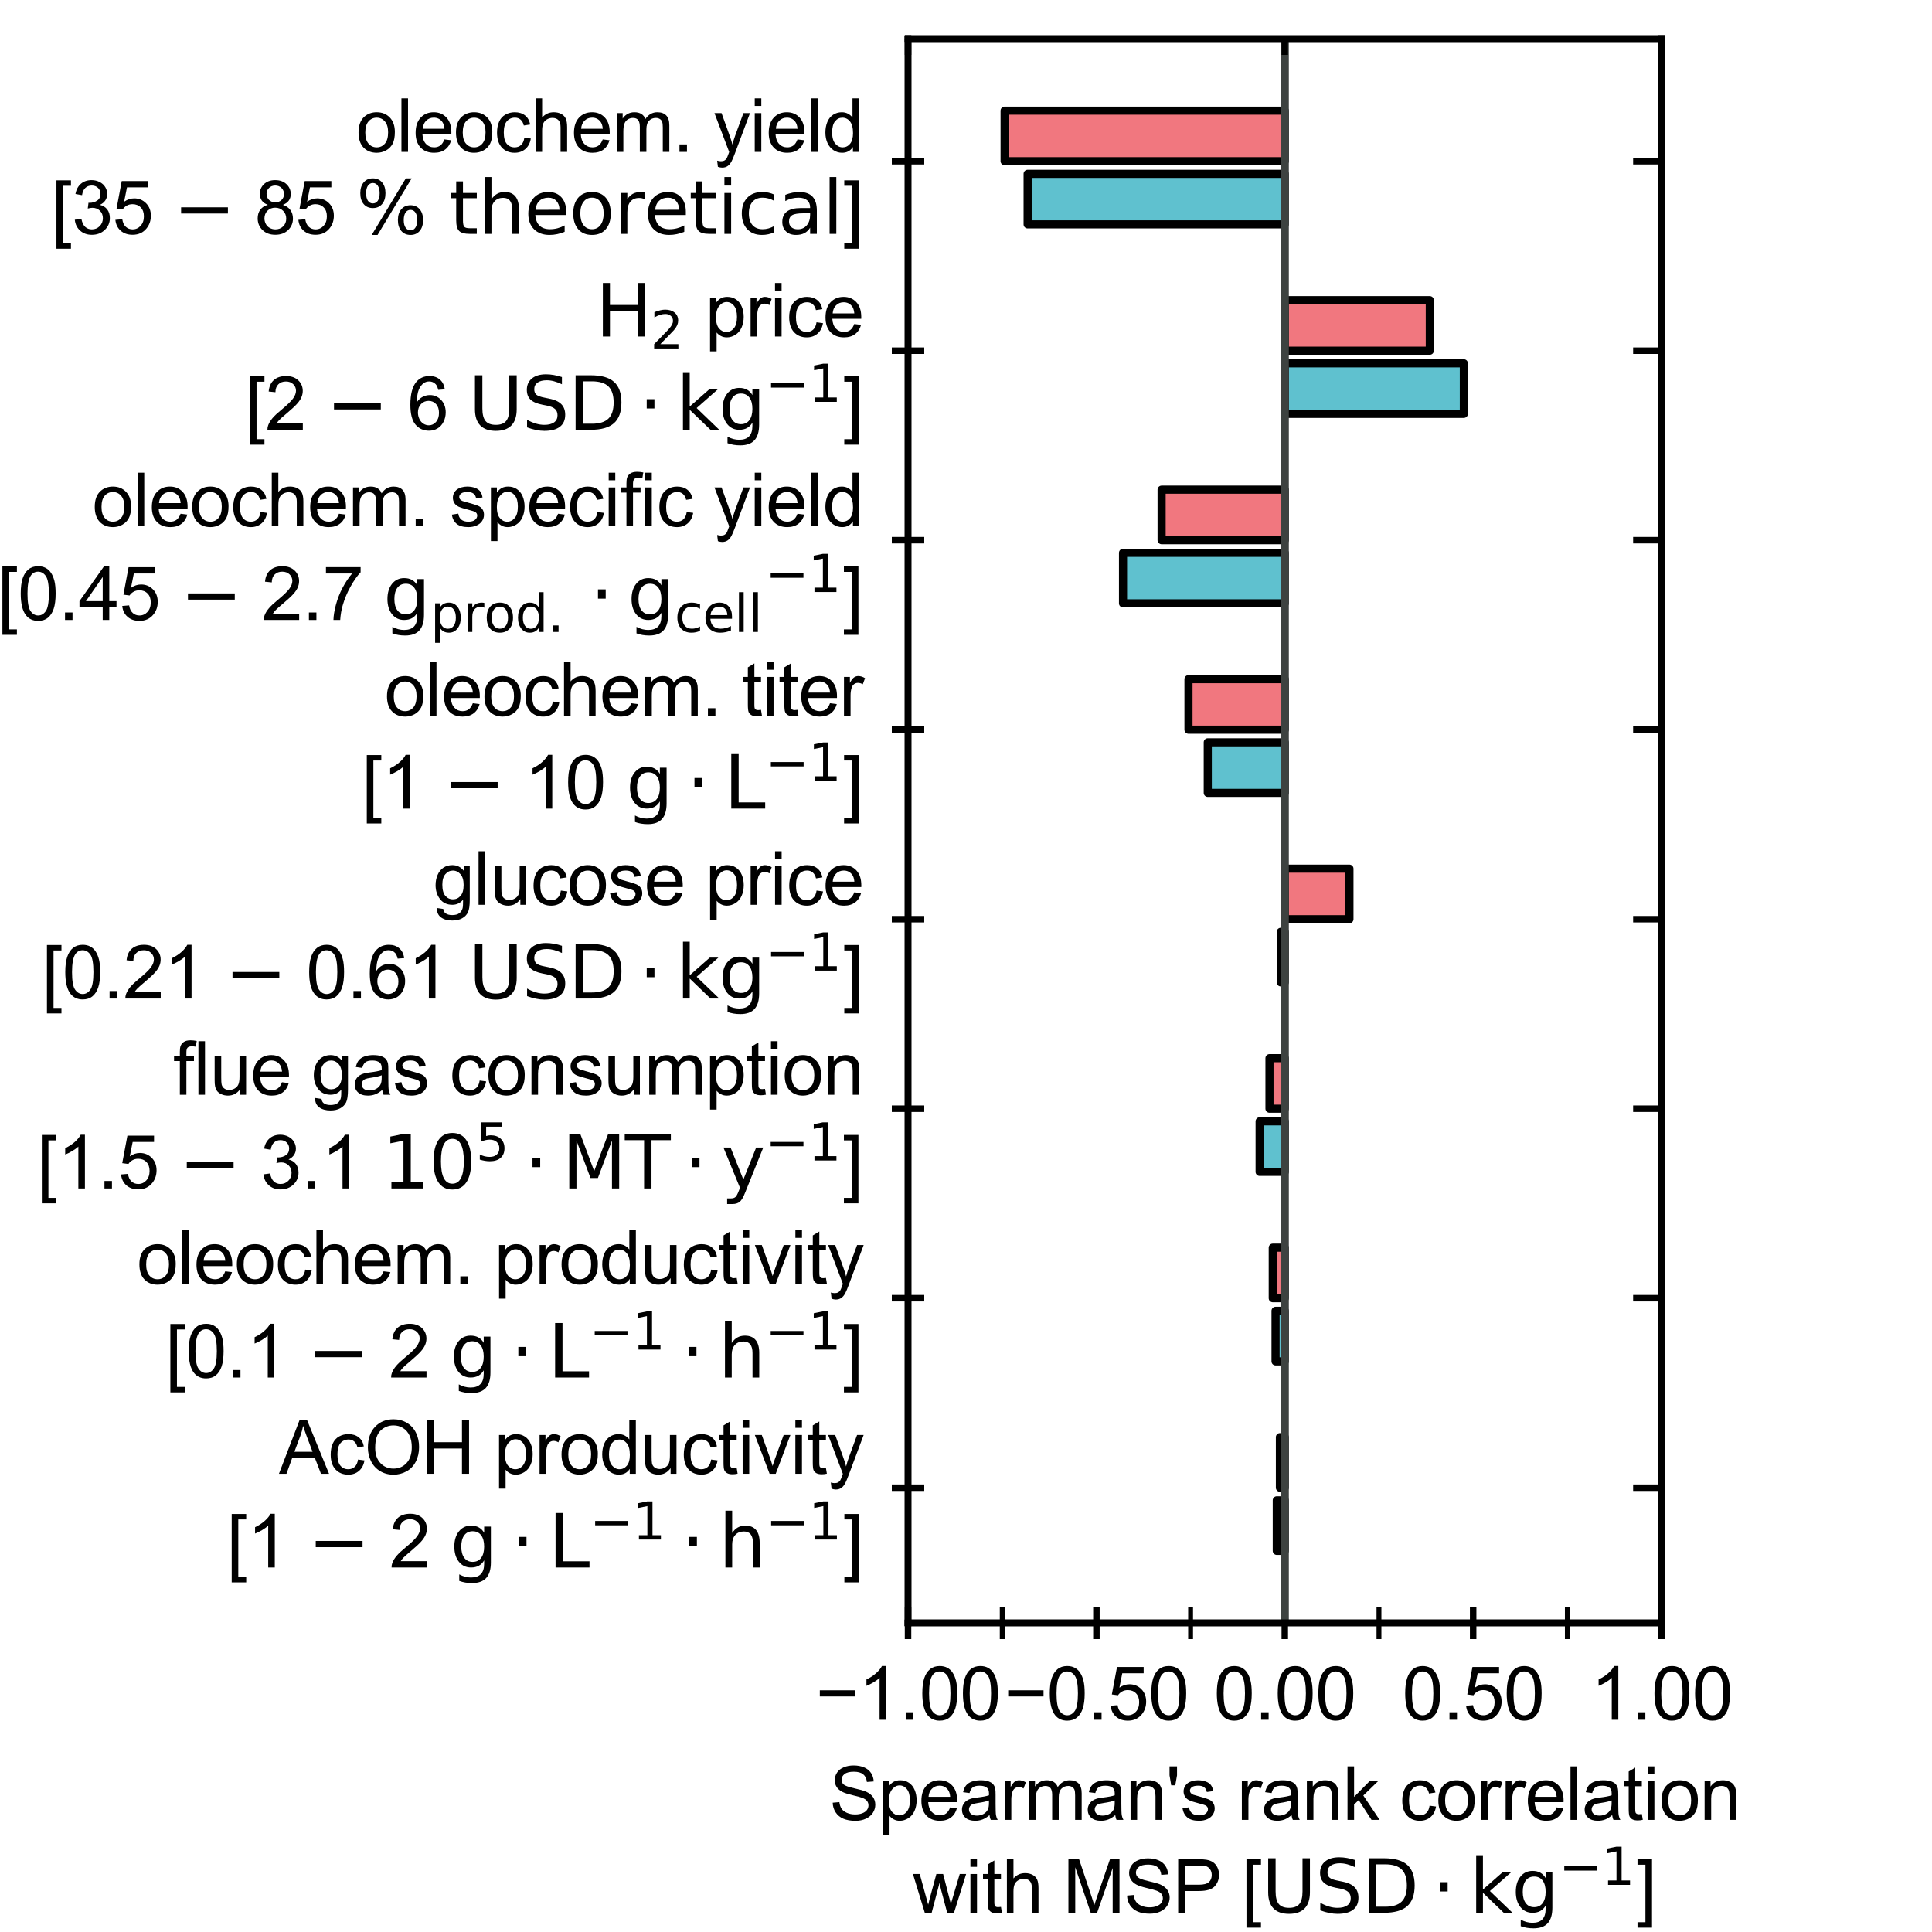 <?xml version="1.0" encoding="utf-8" standalone="no"?>
<!DOCTYPE svg PUBLIC "-//W3C//DTD SVG 1.1//EN"
  "http://www.w3.org/Graphics/SVG/1.1/DTD/svg11.dtd">
<svg xmlns:xlink="http://www.w3.org/1999/xlink" width="238.111pt" height="238.111pt" viewBox="0 0 238.111 238.111" xmlns="http://www.w3.org/2000/svg" version="1.1">
 <defs>
  <style type="text/css">*{stroke-linejoin: round; stroke-linecap: butt}</style>
 </defs>
 <g id="figure_1">
  <g id="patch_1">
   <path d="M 0 238.111 
L 238.111 238.111 
L 238.111 0 
L 0 0 
L 0 238.111 
z
" style="fill: none"/>
  </g>
  <g id="axes_1">
   <g id="patch_2">
    <path d="M 111.912 200.013 
L 204.776 200.013 
L 204.776 4.762 
L 111.912 4.762 
L 111.912 200.013 
z
" style="fill: none"/>
   </g>
   <g id="PolyCollection_1">
    <defs>
     <path id="m91ccb5f60a" d="M 158.344 -46.973 
L 158.344 -53.201 
L 157.358 -53.201 
L 157.358 -46.973 
z
" style="stroke: #000000"/>
    </defs>
    <g clip-path="url(#pb3d7d7814e)">
     <use xlink:href="#m91ccb5f60a" x="0" y="238.111" style="fill: #5fc1cf; stroke: #000000"/>
    </g>
   </g>
   <g id="PolyCollection_2">
    <defs>
     <path id="m2790d765d6" d="M 158.344 -70.328 
L 158.344 -76.556 
L 157.207 -76.556 
L 157.207 -70.328 
z
" style="stroke: #000000"/>
    </defs>
    <g clip-path="url(#pb3d7d7814e)">
     <use xlink:href="#m2790d765d6" x="0" y="238.111" style="fill: #5fc1cf; stroke: #000000"/>
    </g>
   </g>
   <g id="PolyCollection_3">
    <defs>
     <path id="m73963f02fd" d="M 158.344 -93.684 
L 158.344 -99.912 
L 155.244 -99.912 
L 155.244 -93.684 
z
" style="stroke: #000000"/>
    </defs>
    <g clip-path="url(#pb3d7d7814e)">
     <use xlink:href="#m73963f02fd" x="0" y="238.111" style="fill: #5fc1cf; stroke: #000000"/>
    </g>
   </g>
   <g id="PolyCollection_4">
    <defs>
     <path id="md6084ac2ba" d="M 158.344 -117.039 
L 158.344 -123.267 
L 157.851 -123.267 
L 157.851 -117.039 
z
" style="stroke: #000000"/>
    </defs>
    <g clip-path="url(#pb3d7d7814e)">
     <use xlink:href="#md6084ac2ba" x="0" y="238.111" style="fill: #5fc1cf; stroke: #000000"/>
    </g>
   </g>
   <g id="PolyCollection_5">
    <defs>
     <path id="m41e2059ac0" d="M 158.344 -140.394 
L 158.344 -146.623 
L 148.852 -146.623 
L 148.852 -140.394 
z
" style="stroke: #000000"/>
    </defs>
    <g clip-path="url(#pb3d7d7814e)">
     <use xlink:href="#m41e2059ac0" x="0" y="238.111" style="fill: #5fc1cf; stroke: #000000"/>
    </g>
   </g>
   <g id="PolyCollection_6">
    <defs>
     <path id="me7a1b0932e" d="M 158.344 -163.75 
L 158.344 -169.978 
L 138.408 -169.978 
L 138.408 -163.75 
z
" style="stroke: #000000"/>
    </defs>
    <g clip-path="url(#pb3d7d7814e)">
     <use xlink:href="#me7a1b0932e" x="0" y="238.111" style="fill: #5fc1cf; stroke: #000000"/>
    </g>
   </g>
   <g id="PolyCollection_7">
    <defs>
     <path id="ma995a50a58" d="M 158.344 -187.105 
L 158.344 -193.333 
L 180.412 -193.333 
L 180.412 -187.105 
z
" style="stroke: #000000"/>
    </defs>
    <g clip-path="url(#pb3d7d7814e)">
     <use xlink:href="#ma995a50a58" x="0" y="238.111" style="fill: #5fc1cf; stroke: #000000"/>
    </g>
   </g>
   <g id="PolyCollection_8">
    <defs>
     <path id="m81982b42c1" d="M 158.344 -210.461 
L 158.344 -216.689 
L 126.65 -216.689 
L 126.65 -210.461 
z
" style="stroke: #000000"/>
    </defs>
    <g clip-path="url(#pb3d7d7814e)">
     <use xlink:href="#m81982b42c1" x="0" y="238.111" style="fill: #5fc1cf; stroke: #000000"/>
    </g>
   </g>
   <g id="PolyCollection_9">
    <defs>
     <path id="m97b8914eae" d="M 158.344 -54.758 
L 158.344 -60.986 
L 157.744 -60.986 
L 157.744 -54.758 
z
" style="stroke: #000000"/>
    </defs>
    <g clip-path="url(#pb3d7d7814e)">
     <use xlink:href="#m97b8914eae" x="0" y="238.111" style="fill: #f1777f; stroke: #000000"/>
    </g>
   </g>
   <g id="PolyCollection_10">
    <defs>
     <path id="md38aecd7f7" d="M 158.344 -78.113 
L 158.344 -84.341 
L 156.862 -84.341 
L 156.862 -78.113 
z
" style="stroke: #000000"/>
    </defs>
    <g clip-path="url(#pb3d7d7814e)">
     <use xlink:href="#md38aecd7f7" x="0" y="238.111" style="fill: #f1777f; stroke: #000000"/>
    </g>
   </g>
   <g id="PolyCollection_11">
    <defs>
     <path id="m3cc2c1eb1f" d="M 158.344 -101.469 
L 158.344 -107.697 
L 156.459 -107.697 
L 156.459 -101.469 
z
" style="stroke: #000000"/>
    </defs>
    <g clip-path="url(#pb3d7d7814e)">
     <use xlink:href="#m3cc2c1eb1f" x="0" y="238.111" style="fill: #f1777f; stroke: #000000"/>
    </g>
   </g>
   <g id="PolyCollection_12">
    <defs>
     <path id="mb0a8334c9f" d="M 158.344 -124.824 
L 158.344 -131.052 
L 166.313 -131.052 
L 166.313 -124.824 
z
" style="stroke: #000000"/>
    </defs>
    <g clip-path="url(#pb3d7d7814e)">
     <use xlink:href="#mb0a8334c9f" x="0" y="238.111" style="fill: #f1777f; stroke: #000000"/>
    </g>
   </g>
   <g id="PolyCollection_13">
    <defs>
     <path id="m97a35c056e" d="M 158.344 -148.18 
L 158.344 -154.408 
L 146.477 -154.408 
L 146.477 -148.18 
z
" style="stroke: #000000"/>
    </defs>
    <g clip-path="url(#pb3d7d7814e)">
     <use xlink:href="#m97a35c056e" x="0" y="238.111" style="fill: #f1777f; stroke: #000000"/>
    </g>
   </g>
   <g id="PolyCollection_14">
    <defs>
     <path id="m55c48d584a" d="M 158.344 -171.535 
L 158.344 -177.763 
L 143.164 -177.763 
L 143.164 -171.535 
z
" style="stroke: #000000"/>
    </defs>
    <g clip-path="url(#pb3d7d7814e)">
     <use xlink:href="#m55c48d584a" x="0" y="238.111" style="fill: #f1777f; stroke: #000000"/>
    </g>
   </g>
   <g id="PolyCollection_15">
    <defs>
     <path id="m0b4c59db9a" d="M 158.344 -194.89 
L 158.344 -201.119 
L 176.217 -201.119 
L 176.217 -194.89 
z
" style="stroke: #000000"/>
    </defs>
    <g clip-path="url(#pb3d7d7814e)">
     <use xlink:href="#m0b4c59db9a" x="0" y="238.111" style="fill: #f1777f; stroke: #000000"/>
    </g>
   </g>
   <g id="PolyCollection_16">
    <defs>
     <path id="m082ca8848d" d="M 158.344 -218.246 
L 158.344 -224.474 
L 123.814 -224.474 
L 123.814 -218.246 
z
" style="stroke: #000000"/>
    </defs>
    <g clip-path="url(#pb3d7d7814e)">
     <use xlink:href="#m082ca8848d" x="0" y="238.111" style="fill: #f1777f; stroke: #000000"/>
    </g>
   </g>
   <g id="matplotlib.axis_1">
    <g id="xtick_1">
     <g id="line2d_1">
      <defs>
       <path id="m0da089aba1" d="M 0 2 
L 0 -2 
" style="stroke: #000000; stroke-width: 0.8"/>
      </defs>
      <g>
       <use xlink:href="#m0da089aba1" x="111.912" y="200.013" style="stroke: #000000; stroke-width: 0.8"/>
      </g>
     </g>
     <g id="text_1">
      <!-- −1.00 -->
      <g transform="translate(100.527 211.955) scale(0.09 -0.09)">
       <defs>
        <path id="ArialMT-2212" d="M 3381 1997 
L 356 1997 
L 356 2522 
L 3381 2522 
L 3381 1997 
z
" transform="scale(0.016)"/>
        <path id="ArialMT-31" d="M 2384 0 
L 1822 0 
L 1822 3584 
Q 1619 3391 1289 3197 
Q 959 3003 697 2906 
L 697 3450 
Q 1169 3672 1522 3987 
Q 1875 4303 2022 4600 
L 2384 4600 
L 2384 0 
z
" transform="scale(0.016)"/>
        <path id="ArialMT-2e" d="M 581 0 
L 581 641 
L 1222 641 
L 1222 0 
L 581 0 
z
" transform="scale(0.016)"/>
        <path id="ArialMT-30" d="M 266 2259 
Q 266 3072 433 3567 
Q 600 4063 929 4331 
Q 1259 4600 1759 4600 
Q 2128 4600 2406 4451 
Q 2684 4303 2865 4023 
Q 3047 3744 3150 3342 
Q 3253 2941 3253 2259 
Q 3253 1453 3087 958 
Q 2922 463 2592 192 
Q 2263 -78 1759 -78 
Q 1097 -78 719 397 
Q 266 969 266 2259 
z
M 844 2259 
Q 844 1131 1108 757 
Q 1372 384 1759 384 
Q 2147 384 2411 759 
Q 2675 1134 2675 2259 
Q 2675 3391 2411 3762 
Q 2147 4134 1753 4134 
Q 1366 4134 1134 3806 
Q 844 3388 844 2259 
z
" transform="scale(0.016)"/>
       </defs>
       <use xlink:href="#ArialMT-2212"/>
       <use xlink:href="#ArialMT-31" transform="translate(58.398 0)"/>
       <use xlink:href="#ArialMT-2e" transform="translate(114.014 0)"/>
       <use xlink:href="#ArialMT-30" transform="translate(141.797 0)"/>
       <use xlink:href="#ArialMT-30" transform="translate(197.412 0)"/>
      </g>
     </g>
    </g>
    <g id="xtick_2">
     <g id="line2d_2">
      <g>
       <use xlink:href="#m0da089aba1" x="135.128" y="200.013" style="stroke: #000000; stroke-width: 0.8"/>
      </g>
     </g>
     <g id="text_2">
      <!-- −0.50 -->
      <g transform="translate(123.742 211.955) scale(0.09 -0.09)">
       <defs>
        <path id="ArialMT-35" d="M 266 1200 
L 856 1250 
Q 922 819 1161 601 
Q 1400 384 1738 384 
Q 2144 384 2425 690 
Q 2706 997 2706 1503 
Q 2706 1984 2436 2262 
Q 2166 2541 1728 2541 
Q 1456 2541 1237 2417 
Q 1019 2294 894 2097 
L 366 2166 
L 809 4519 
L 3088 4519 
L 3088 3981 
L 1259 3981 
L 1013 2750 
Q 1425 3038 1878 3038 
Q 2478 3038 2890 2622 
Q 3303 2206 3303 1553 
Q 3303 931 2941 478 
Q 2500 -78 1738 -78 
Q 1113 -78 717 272 
Q 322 622 266 1200 
z
" transform="scale(0.016)"/>
       </defs>
       <use xlink:href="#ArialMT-2212"/>
       <use xlink:href="#ArialMT-30" transform="translate(58.398 0)"/>
       <use xlink:href="#ArialMT-2e" transform="translate(114.014 0)"/>
       <use xlink:href="#ArialMT-35" transform="translate(141.797 0)"/>
       <use xlink:href="#ArialMT-30" transform="translate(197.412 0)"/>
      </g>
     </g>
    </g>
    <g id="xtick_3">
     <g id="line2d_3">
      <g>
       <use xlink:href="#m0da089aba1" x="158.344" y="200.013" style="stroke: #000000; stroke-width: 0.8"/>
      </g>
     </g>
     <g id="text_3">
      <!-- 0.00 -->
      <g transform="translate(149.587 211.955) scale(0.09 -0.09)">
       <use xlink:href="#ArialMT-30"/>
       <use xlink:href="#ArialMT-2e" transform="translate(55.615 0)"/>
       <use xlink:href="#ArialMT-30" transform="translate(83.398 0)"/>
       <use xlink:href="#ArialMT-30" transform="translate(139.014 0)"/>
      </g>
     </g>
    </g>
    <g id="xtick_4">
     <g id="line2d_4">
      <g>
       <use xlink:href="#m0da089aba1" x="181.56" y="200.013" style="stroke: #000000; stroke-width: 0.8"/>
      </g>
     </g>
     <g id="text_4">
      <!-- 0.50 -->
      <g transform="translate(172.802 211.955) scale(0.09 -0.09)">
       <use xlink:href="#ArialMT-30"/>
       <use xlink:href="#ArialMT-2e" transform="translate(55.615 0)"/>
       <use xlink:href="#ArialMT-35" transform="translate(83.398 0)"/>
       <use xlink:href="#ArialMT-30" transform="translate(139.014 0)"/>
      </g>
     </g>
    </g>
    <g id="xtick_5">
     <g id="line2d_5">
      <g>
       <use xlink:href="#m0da089aba1" x="204.776" y="200.013" style="stroke: #000000; stroke-width: 0.8"/>
      </g>
     </g>
     <g id="text_5">
      <!-- 1.00 -->
      <g transform="translate(196.018 211.955) scale(0.09 -0.09)">
       <use xlink:href="#ArialMT-31"/>
       <use xlink:href="#ArialMT-2e" transform="translate(55.615 0)"/>
       <use xlink:href="#ArialMT-30" transform="translate(83.398 0)"/>
       <use xlink:href="#ArialMT-30" transform="translate(139.014 0)"/>
      </g>
     </g>
    </g>
    <g id="xtick_6">
     <g id="line2d_6">
      <defs>
       <path id="m9143d0c551" d="M 0 2 
L 0 -2 
" style="stroke: #000000; stroke-width: 0.6"/>
      </defs>
      <g>
       <use xlink:href="#m9143d0c551" x="123.52" y="200.013" style="stroke: #000000; stroke-width: 0.6"/>
      </g>
     </g>
    </g>
    <g id="xtick_7">
     <g id="line2d_7">
      <g>
       <use xlink:href="#m9143d0c551" x="146.736" y="200.013" style="stroke: #000000; stroke-width: 0.6"/>
      </g>
     </g>
    </g>
    <g id="xtick_8">
     <g id="line2d_8">
      <g>
       <use xlink:href="#m9143d0c551" x="169.952" y="200.013" style="stroke: #000000; stroke-width: 0.6"/>
      </g>
     </g>
    </g>
    <g id="xtick_9">
     <g id="line2d_9">
      <g>
       <use xlink:href="#m9143d0c551" x="193.168" y="200.013" style="stroke: #000000; stroke-width: 0.6"/>
      </g>
     </g>
    </g>
    <g id="text_6">
     <!-- Spearman's rank correlation -->
     <g transform="translate(102.212 224.296) scale(0.09 -0.09)">
      <defs>
       <path id="ArialMT-53" d="M 288 1472 
L 859 1522 
Q 900 1178 1048 958 
Q 1197 738 1509 602 
Q 1822 466 2213 466 
Q 2559 466 2825 569 
Q 3091 672 3220 851 
Q 3350 1031 3350 1244 
Q 3350 1459 3225 1620 
Q 3100 1781 2813 1891 
Q 2628 1963 1997 2114 
Q 1366 2266 1113 2400 
Q 784 2572 623 2826 
Q 463 3081 463 3397 
Q 463 3744 659 4045 
Q 856 4347 1234 4503 
Q 1613 4659 2075 4659 
Q 2584 4659 2973 4495 
Q 3363 4331 3572 4012 
Q 3781 3694 3797 3291 
L 3216 3247 
Q 3169 3681 2898 3903 
Q 2628 4125 2100 4125 
Q 1550 4125 1298 3923 
Q 1047 3722 1047 3438 
Q 1047 3191 1225 3031 
Q 1400 2872 2139 2705 
Q 2878 2538 3153 2413 
Q 3553 2228 3743 1945 
Q 3934 1663 3934 1294 
Q 3934 928 3725 604 
Q 3516 281 3123 101 
Q 2731 -78 2241 -78 
Q 1619 -78 1198 103 
Q 778 284 539 648 
Q 300 1013 288 1472 
z
" transform="scale(0.016)"/>
       <path id="ArialMT-70" d="M 422 -1272 
L 422 3319 
L 934 3319 
L 934 2888 
Q 1116 3141 1344 3267 
Q 1572 3394 1897 3394 
Q 2322 3394 2647 3175 
Q 2972 2956 3137 2557 
Q 3303 2159 3303 1684 
Q 3303 1175 3120 767 
Q 2938 359 2589 142 
Q 2241 -75 1856 -75 
Q 1575 -75 1351 44 
Q 1128 163 984 344 
L 984 -1272 
L 422 -1272 
z
M 931 1641 
Q 931 1000 1190 694 
Q 1450 388 1819 388 
Q 2194 388 2461 705 
Q 2728 1022 2728 1688 
Q 2728 2322 2467 2637 
Q 2206 2953 1844 2953 
Q 1484 2953 1207 2617 
Q 931 2281 931 1641 
z
" transform="scale(0.016)"/>
       <path id="ArialMT-65" d="M 2694 1069 
L 3275 997 
Q 3138 488 2766 206 
Q 2394 -75 1816 -75 
Q 1088 -75 661 373 
Q 234 822 234 1631 
Q 234 2469 665 2931 
Q 1097 3394 1784 3394 
Q 2450 3394 2872 2941 
Q 3294 2488 3294 1666 
Q 3294 1616 3291 1516 
L 816 1516 
Q 847 969 1125 678 
Q 1403 388 1819 388 
Q 2128 388 2347 550 
Q 2566 713 2694 1069 
z
M 847 1978 
L 2700 1978 
Q 2663 2397 2488 2606 
Q 2219 2931 1791 2931 
Q 1403 2931 1139 2672 
Q 875 2413 847 1978 
z
" transform="scale(0.016)"/>
       <path id="ArialMT-61" d="M 2588 409 
Q 2275 144 1986 34 
Q 1697 -75 1366 -75 
Q 819 -75 525 192 
Q 231 459 231 875 
Q 231 1119 342 1320 
Q 453 1522 633 1644 
Q 813 1766 1038 1828 
Q 1203 1872 1538 1913 
Q 2219 1994 2541 2106 
Q 2544 2222 2544 2253 
Q 2544 2597 2384 2738 
Q 2169 2928 1744 2928 
Q 1347 2928 1158 2789 
Q 969 2650 878 2297 
L 328 2372 
Q 403 2725 575 2942 
Q 747 3159 1072 3276 
Q 1397 3394 1825 3394 
Q 2250 3394 2515 3294 
Q 2781 3194 2906 3042 
Q 3031 2891 3081 2659 
Q 3109 2516 3109 2141 
L 3109 1391 
Q 3109 606 3145 398 
Q 3181 191 3288 0 
L 2700 0 
Q 2613 175 2588 409 
z
M 2541 1666 
Q 2234 1541 1622 1453 
Q 1275 1403 1131 1340 
Q 988 1278 909 1158 
Q 831 1038 831 891 
Q 831 666 1001 516 
Q 1172 366 1500 366 
Q 1825 366 2078 508 
Q 2331 650 2450 897 
Q 2541 1088 2541 1459 
L 2541 1666 
z
" transform="scale(0.016)"/>
       <path id="ArialMT-72" d="M 416 0 
L 416 3319 
L 922 3319 
L 922 2816 
Q 1116 3169 1280 3281 
Q 1444 3394 1641 3394 
Q 1925 3394 2219 3213 
L 2025 2691 
Q 1819 2813 1613 2813 
Q 1428 2813 1281 2702 
Q 1134 2591 1072 2394 
Q 978 2094 978 1738 
L 978 0 
L 416 0 
z
" transform="scale(0.016)"/>
       <path id="ArialMT-6d" d="M 422 0 
L 422 3319 
L 925 3319 
L 925 2853 
Q 1081 3097 1340 3245 
Q 1600 3394 1931 3394 
Q 2300 3394 2536 3241 
Q 2772 3088 2869 2813 
Q 3263 3394 3894 3394 
Q 4388 3394 4653 3120 
Q 4919 2847 4919 2278 
L 4919 0 
L 4359 0 
L 4359 2091 
Q 4359 2428 4304 2576 
Q 4250 2725 4106 2815 
Q 3963 2906 3769 2906 
Q 3419 2906 3187 2673 
Q 2956 2441 2956 1928 
L 2956 0 
L 2394 0 
L 2394 2156 
Q 2394 2531 2256 2718 
Q 2119 2906 1806 2906 
Q 1569 2906 1367 2781 
Q 1166 2656 1075 2415 
Q 984 2175 984 1722 
L 984 0 
L 422 0 
z
" transform="scale(0.016)"/>
       <path id="ArialMT-6e" d="M 422 0 
L 422 3319 
L 928 3319 
L 928 2847 
Q 1294 3394 1984 3394 
Q 2284 3394 2536 3286 
Q 2788 3178 2913 3003 
Q 3038 2828 3088 2588 
Q 3119 2431 3119 2041 
L 3119 0 
L 2556 0 
L 2556 2019 
Q 2556 2363 2490 2533 
Q 2425 2703 2258 2804 
Q 2091 2906 1866 2906 
Q 1506 2906 1245 2678 
Q 984 2450 984 1813 
L 984 0 
L 422 0 
z
" transform="scale(0.016)"/>
       <path id="ArialMT-27" d="M 425 2959 
L 281 3816 
L 281 4581 
L 922 4581 
L 922 3816 
L 772 2959 
L 425 2959 
z
" transform="scale(0.016)"/>
       <path id="ArialMT-73" d="M 197 991 
L 753 1078 
Q 800 744 1014 566 
Q 1228 388 1613 388 
Q 2000 388 2187 545 
Q 2375 703 2375 916 
Q 2375 1106 2209 1216 
Q 2094 1291 1634 1406 
Q 1016 1563 777 1677 
Q 538 1791 414 1992 
Q 291 2194 291 2438 
Q 291 2659 392 2848 
Q 494 3038 669 3163 
Q 800 3259 1026 3326 
Q 1253 3394 1513 3394 
Q 1903 3394 2198 3281 
Q 2494 3169 2634 2976 
Q 2775 2784 2828 2463 
L 2278 2388 
Q 2241 2644 2061 2787 
Q 1881 2931 1553 2931 
Q 1166 2931 1000 2803 
Q 834 2675 834 2503 
Q 834 2394 903 2306 
Q 972 2216 1119 2156 
Q 1203 2125 1616 2013 
Q 2213 1853 2448 1751 
Q 2684 1650 2818 1456 
Q 2953 1263 2953 975 
Q 2953 694 2789 445 
Q 2625 197 2315 61 
Q 2006 -75 1616 -75 
Q 969 -75 630 194 
Q 291 463 197 991 
z
" transform="scale(0.016)"/>
       <path id="ArialMT-20" transform="scale(0.016)"/>
       <path id="ArialMT-6b" d="M 425 0 
L 425 4581 
L 988 4581 
L 988 1969 
L 2319 3319 
L 3047 3319 
L 1778 2088 
L 3175 0 
L 2481 0 
L 1384 1697 
L 988 1316 
L 988 0 
L 425 0 
z
" transform="scale(0.016)"/>
       <path id="ArialMT-63" d="M 2588 1216 
L 3141 1144 
Q 3050 572 2676 248 
Q 2303 -75 1759 -75 
Q 1078 -75 664 370 
Q 250 816 250 1647 
Q 250 2184 428 2587 
Q 606 2991 970 3192 
Q 1334 3394 1763 3394 
Q 2303 3394 2647 3120 
Q 2991 2847 3088 2344 
L 2541 2259 
Q 2463 2594 2264 2762 
Q 2066 2931 1784 2931 
Q 1359 2931 1093 2626 
Q 828 2322 828 1663 
Q 828 994 1084 691 
Q 1341 388 1753 388 
Q 2084 388 2306 591 
Q 2528 794 2588 1216 
z
" transform="scale(0.016)"/>
       <path id="ArialMT-6f" d="M 213 1659 
Q 213 2581 725 3025 
Q 1153 3394 1769 3394 
Q 2453 3394 2887 2945 
Q 3322 2497 3322 1706 
Q 3322 1066 3130 698 
Q 2938 331 2570 128 
Q 2203 -75 1769 -75 
Q 1072 -75 642 372 
Q 213 819 213 1659 
z
M 791 1659 
Q 791 1022 1069 705 
Q 1347 388 1769 388 
Q 2188 388 2466 706 
Q 2744 1025 2744 1678 
Q 2744 2294 2464 2611 
Q 2184 2928 1769 2928 
Q 1347 2928 1069 2612 
Q 791 2297 791 1659 
z
" transform="scale(0.016)"/>
       <path id="ArialMT-6c" d="M 409 0 
L 409 4581 
L 972 4581 
L 972 0 
L 409 0 
z
" transform="scale(0.016)"/>
       <path id="ArialMT-74" d="M 1650 503 
L 1731 6 
Q 1494 -44 1306 -44 
Q 1000 -44 831 53 
Q 663 150 594 308 
Q 525 466 525 972 
L 525 2881 
L 113 2881 
L 113 3319 
L 525 3319 
L 525 4141 
L 1084 4478 
L 1084 3319 
L 1650 3319 
L 1650 2881 
L 1084 2881 
L 1084 941 
Q 1084 700 1114 631 
Q 1144 563 1211 522 
Q 1278 481 1403 481 
Q 1497 481 1650 503 
z
" transform="scale(0.016)"/>
       <path id="ArialMT-69" d="M 425 3934 
L 425 4581 
L 988 4581 
L 988 3934 
L 425 3934 
z
M 425 0 
L 425 3319 
L 988 3319 
L 988 0 
L 425 0 
z
" transform="scale(0.016)"/>
      </defs>
      <use xlink:href="#ArialMT-53"/>
      <use xlink:href="#ArialMT-70" transform="translate(66.699 0)"/>
      <use xlink:href="#ArialMT-65" transform="translate(122.314 0)"/>
      <use xlink:href="#ArialMT-61" transform="translate(177.93 0)"/>
      <use xlink:href="#ArialMT-72" transform="translate(233.545 0)"/>
      <use xlink:href="#ArialMT-6d" transform="translate(266.846 0)"/>
      <use xlink:href="#ArialMT-61" transform="translate(350.146 0)"/>
      <use xlink:href="#ArialMT-6e" transform="translate(405.762 0)"/>
      <use xlink:href="#ArialMT-27" transform="translate(461.377 0)"/>
      <use xlink:href="#ArialMT-73" transform="translate(480.469 0)"/>
      <use xlink:href="#ArialMT-20" transform="translate(530.469 0)"/>
      <use xlink:href="#ArialMT-72" transform="translate(558.252 0)"/>
      <use xlink:href="#ArialMT-61" transform="translate(591.553 0)"/>
      <use xlink:href="#ArialMT-6e" transform="translate(647.168 0)"/>
      <use xlink:href="#ArialMT-6b" transform="translate(702.783 0)"/>
      <use xlink:href="#ArialMT-20" transform="translate(752.783 0)"/>
      <use xlink:href="#ArialMT-63" transform="translate(780.566 0)"/>
      <use xlink:href="#ArialMT-6f" transform="translate(830.566 0)"/>
      <use xlink:href="#ArialMT-72" transform="translate(886.182 0)"/>
      <use xlink:href="#ArialMT-72" transform="translate(919.482 0)"/>
      <use xlink:href="#ArialMT-65" transform="translate(952.783 0)"/>
      <use xlink:href="#ArialMT-6c" transform="translate(1008.398 0)"/>
      <use xlink:href="#ArialMT-61" transform="translate(1030.615 0)"/>
      <use xlink:href="#ArialMT-74" transform="translate(1086.23 0)"/>
      <use xlink:href="#ArialMT-69" transform="translate(1114.014 0)"/>
      <use xlink:href="#ArialMT-6f" transform="translate(1136.23 0)"/>
      <use xlink:href="#ArialMT-6e" transform="translate(1191.846 0)"/>
     </g>
     <!-- with MSP [$\mathrm{USD} \cdot \mathrm{kg}^{-1}$] -->
     <g transform="translate(112.489 235.805) scale(0.09 -0.09)">
      <defs>
       <path id="ArialMT-77" d="M 1034 0 
L 19 3319 
L 600 3319 
L 1128 1403 
L 1325 691 
Q 1338 744 1497 1375 
L 2025 3319 
L 2603 3319 
L 3100 1394 
L 3266 759 
L 3456 1400 
L 4025 3319 
L 4572 3319 
L 3534 0 
L 2950 0 
L 2422 1988 
L 2294 2553 
L 1622 0 
L 1034 0 
z
" transform="scale(0.016)"/>
       <path id="ArialMT-68" d="M 422 0 
L 422 4581 
L 984 4581 
L 984 2938 
Q 1378 3394 1978 3394 
Q 2347 3394 2619 3248 
Q 2891 3103 3008 2847 
Q 3125 2591 3125 2103 
L 3125 0 
L 2563 0 
L 2563 2103 
Q 2563 2525 2380 2717 
Q 2197 2909 1863 2909 
Q 1613 2909 1392 2779 
Q 1172 2650 1078 2428 
Q 984 2206 984 1816 
L 984 0 
L 422 0 
z
" transform="scale(0.016)"/>
       <path id="ArialMT-4d" d="M 475 0 
L 475 4581 
L 1388 4581 
L 2472 1338 
Q 2622 884 2691 659 
Q 2769 909 2934 1394 
L 4031 4581 
L 4847 4581 
L 4847 0 
L 4263 0 
L 4263 3834 
L 2931 0 
L 2384 0 
L 1059 3900 
L 1059 0 
L 475 0 
z
" transform="scale(0.016)"/>
       <path id="ArialMT-50" d="M 494 0 
L 494 4581 
L 2222 4581 
Q 2678 4581 2919 4538 
Q 3256 4481 3484 4323 
Q 3713 4166 3852 3881 
Q 3991 3597 3991 3256 
Q 3991 2672 3619 2267 
Q 3247 1863 2275 1863 
L 1100 1863 
L 1100 0 
L 494 0 
z
M 1100 2403 
L 2284 2403 
Q 2872 2403 3119 2622 
Q 3366 2841 3366 3238 
Q 3366 3525 3220 3729 
Q 3075 3934 2838 4000 
Q 2684 4041 2272 4041 
L 1100 4041 
L 1100 2403 
z
" transform="scale(0.016)"/>
       <path id="ArialMT-5b" d="M 434 -1272 
L 434 4581 
L 1675 4581 
L 1675 4116 
L 997 4116 
L 997 -806 
L 1675 -806 
L 1675 -1272 
L 434 -1272 
z
" transform="scale(0.016)"/>
       <path id="DejaVuSans-55" d="M 556 4666 
L 1191 4666 
L 1191 1831 
Q 1191 1081 1462 751 
Q 1734 422 2344 422 
Q 2950 422 3222 751 
Q 3494 1081 3494 1831 
L 3494 4666 
L 4128 4666 
L 4128 1753 
Q 4128 841 3676 375 
Q 3225 -91 2344 -91 
Q 1459 -91 1007 375 
Q 556 841 556 1753 
L 556 4666 
z
" transform="scale(0.016)"/>
       <path id="DejaVuSans-53" d="M 3425 4513 
L 3425 3897 
Q 3066 4069 2747 4153 
Q 2428 4238 2131 4238 
Q 1616 4238 1336 4038 
Q 1056 3838 1056 3469 
Q 1056 3159 1242 3001 
Q 1428 2844 1947 2747 
L 2328 2669 
Q 3034 2534 3370 2195 
Q 3706 1856 3706 1288 
Q 3706 609 3251 259 
Q 2797 -91 1919 -91 
Q 1588 -91 1214 -16 
Q 841 59 441 206 
L 441 856 
Q 825 641 1194 531 
Q 1563 422 1919 422 
Q 2459 422 2753 634 
Q 3047 847 3047 1241 
Q 3047 1584 2836 1778 
Q 2625 1972 2144 2069 
L 1759 2144 
Q 1053 2284 737 2584 
Q 422 2884 422 3419 
Q 422 4038 858 4394 
Q 1294 4750 2059 4750 
Q 2388 4750 2728 4690 
Q 3069 4631 3425 4513 
z
" transform="scale(0.016)"/>
       <path id="DejaVuSans-44" d="M 1259 4147 
L 1259 519 
L 2022 519 
Q 2988 519 3436 956 
Q 3884 1394 3884 2338 
Q 3884 3275 3436 3711 
Q 2988 4147 2022 4147 
L 1259 4147 
z
M 628 4666 
L 1925 4666 
Q 3281 4666 3915 4102 
Q 4550 3538 4550 2338 
Q 4550 1131 3912 565 
Q 3275 0 1925 0 
L 628 0 
L 628 4666 
z
" transform="scale(0.016)"/>
       <path id="DejaVuSans-22c5" d="M 684 2619 
L 1344 2619 
L 1344 1825 
L 684 1825 
L 684 2619 
z
" transform="scale(0.016)"/>
       <path id="DejaVuSans-6b" d="M 581 4863 
L 1159 4863 
L 1159 1991 
L 2875 3500 
L 3609 3500 
L 1753 1863 
L 3688 0 
L 2938 0 
L 1159 1709 
L 1159 0 
L 581 0 
L 581 4863 
z
" transform="scale(0.016)"/>
       <path id="DejaVuSans-67" d="M 2906 1791 
Q 2906 2416 2648 2759 
Q 2391 3103 1925 3103 
Q 1463 3103 1205 2759 
Q 947 2416 947 1791 
Q 947 1169 1205 825 
Q 1463 481 1925 481 
Q 2391 481 2648 825 
Q 2906 1169 2906 1791 
z
M 3481 434 
Q 3481 -459 3084 -895 
Q 2688 -1331 1869 -1331 
Q 1566 -1331 1297 -1286 
Q 1028 -1241 775 -1147 
L 775 -588 
Q 1028 -725 1275 -790 
Q 1522 -856 1778 -856 
Q 2344 -856 2625 -561 
Q 2906 -266 2906 331 
L 2906 616 
Q 2728 306 2450 153 
Q 2172 0 1784 0 
Q 1141 0 747 490 
Q 353 981 353 1791 
Q 353 2603 747 3093 
Q 1141 3584 1784 3584 
Q 2172 3584 2450 3431 
Q 2728 3278 2906 2969 
L 2906 3500 
L 3481 3500 
L 3481 434 
z
" transform="scale(0.016)"/>
       <path id="DejaVuSans-2212" d="M 678 2272 
L 4684 2272 
L 4684 1741 
L 678 1741 
L 678 2272 
z
" transform="scale(0.016)"/>
       <path id="DejaVuSans-31" d="M 794 531 
L 1825 531 
L 1825 4091 
L 703 3866 
L 703 4441 
L 1819 4666 
L 2450 4666 
L 2450 531 
L 3481 531 
L 3481 0 
L 794 0 
L 794 531 
z
" transform="scale(0.016)"/>
       <path id="ArialMT-5d" d="M 1363 -1272 
L 122 -1272 
L 122 -806 
L 800 -806 
L 800 4116 
L 122 4116 
L 122 4581 
L 1363 4581 
L 1363 -1272 
z
" transform="scale(0.016)"/>
      </defs>
      <use xlink:href="#ArialMT-77" transform="translate(0 0.684)"/>
      <use xlink:href="#ArialMT-69" transform="translate(72.217 0.684)"/>
      <use xlink:href="#ArialMT-74" transform="translate(94.434 0.684)"/>
      <use xlink:href="#ArialMT-68" transform="translate(122.217 0.684)"/>
      <use xlink:href="#ArialMT-20" transform="translate(177.832 0.684)"/>
      <use xlink:href="#ArialMT-4d" transform="translate(205.615 0.684)"/>
      <use xlink:href="#ArialMT-53" transform="translate(288.916 0.684)"/>
      <use xlink:href="#ArialMT-50" transform="translate(355.615 0.684)"/>
      <use xlink:href="#ArialMT-20" transform="translate(422.314 0.684)"/>
      <use xlink:href="#ArialMT-5b" transform="translate(450.098 0.684)"/>
      <use xlink:href="#DejaVuSans-55" transform="translate(477.881 0.684)"/>
      <use xlink:href="#DejaVuSans-53" transform="translate(551.074 0.684)"/>
      <use xlink:href="#DejaVuSans-44" transform="translate(614.551 0.684)"/>
      <use xlink:href="#DejaVuSans-22c5" transform="translate(711.035 0.684)"/>
      <use xlink:href="#DejaVuSans-6b" transform="translate(762.305 0.684)"/>
      <use xlink:href="#DejaVuSans-67" transform="translate(820.215 0.684)"/>
      <use xlink:href="#DejaVuSans-2212" transform="translate(884.648 38.966) scale(0.7)"/>
      <use xlink:href="#DejaVuSans-31" transform="translate(943.301 38.966) scale(0.7)"/>
      <use xlink:href="#ArialMT-5d" transform="translate(990.571 0.684)"/>
     </g>
    </g>
   </g>
   <g id="matplotlib.axis_2">
    <g id="ytick_1">
     <g id="line2d_10">
      <defs>
       <path id="m304146d727" d="M 2 0 
L -2 -0 
" style="stroke: #000000; stroke-width: 0.8"/>
      </defs>
      <g>
       <use xlink:href="#m304146d727" x="111.912" y="183.353" style="stroke: #000000; stroke-width: 0.8"/>
      </g>
     </g>
     <g id="text_7">
      <!-- AcOH productivity -->
      <g transform="translate(34.393 181.635) scale(0.09 -0.09)">
       <defs>
        <path id="ArialMT-41" d="M -9 0 
L 1750 4581 
L 2403 4581 
L 4278 0 
L 3588 0 
L 3053 1388 
L 1138 1388 
L 634 0 
L -9 0 
z
M 1313 1881 
L 2866 1881 
L 2388 3150 
Q 2169 3728 2063 4100 
Q 1975 3659 1816 3225 
L 1313 1881 
z
" transform="scale(0.016)"/>
        <path id="ArialMT-4f" d="M 309 2231 
Q 309 3372 921 4017 
Q 1534 4663 2503 4663 
Q 3138 4663 3647 4359 
Q 4156 4056 4423 3514 
Q 4691 2972 4691 2284 
Q 4691 1588 4409 1038 
Q 4128 488 3612 205 
Q 3097 -78 2500 -78 
Q 1853 -78 1343 234 
Q 834 547 571 1087 
Q 309 1628 309 2231 
z
M 934 2222 
Q 934 1394 1379 917 
Q 1825 441 2497 441 
Q 3181 441 3623 922 
Q 4066 1403 4066 2288 
Q 4066 2847 3877 3264 
Q 3688 3681 3323 3911 
Q 2959 4141 2506 4141 
Q 1863 4141 1398 3698 
Q 934 3256 934 2222 
z
" transform="scale(0.016)"/>
        <path id="ArialMT-48" d="M 513 0 
L 513 4581 
L 1119 4581 
L 1119 2700 
L 3500 2700 
L 3500 4581 
L 4106 4581 
L 4106 0 
L 3500 0 
L 3500 2159 
L 1119 2159 
L 1119 0 
L 513 0 
z
" transform="scale(0.016)"/>
        <path id="ArialMT-64" d="M 2575 0 
L 2575 419 
Q 2259 -75 1647 -75 
Q 1250 -75 917 144 
Q 584 363 401 755 
Q 219 1147 219 1656 
Q 219 2153 384 2558 
Q 550 2963 881 3178 
Q 1213 3394 1622 3394 
Q 1922 3394 2156 3267 
Q 2391 3141 2538 2938 
L 2538 4581 
L 3097 4581 
L 3097 0 
L 2575 0 
z
M 797 1656 
Q 797 1019 1065 703 
Q 1334 388 1700 388 
Q 2069 388 2326 689 
Q 2584 991 2584 1609 
Q 2584 2291 2321 2609 
Q 2059 2928 1675 2928 
Q 1300 2928 1048 2622 
Q 797 2316 797 1656 
z
" transform="scale(0.016)"/>
        <path id="ArialMT-75" d="M 2597 0 
L 2597 488 
Q 2209 -75 1544 -75 
Q 1250 -75 995 37 
Q 741 150 617 320 
Q 494 491 444 738 
Q 409 903 409 1263 
L 409 3319 
L 972 3319 
L 972 1478 
Q 972 1038 1006 884 
Q 1059 663 1231 536 
Q 1403 409 1656 409 
Q 1909 409 2131 539 
Q 2353 669 2445 892 
Q 2538 1116 2538 1541 
L 2538 3319 
L 3100 3319 
L 3100 0 
L 2597 0 
z
" transform="scale(0.016)"/>
        <path id="ArialMT-76" d="M 1344 0 
L 81 3319 
L 675 3319 
L 1388 1331 
Q 1503 1009 1600 663 
Q 1675 925 1809 1294 
L 2547 3319 
L 3125 3319 
L 1869 0 
L 1344 0 
z
" transform="scale(0.016)"/>
        <path id="ArialMT-79" d="M 397 -1278 
L 334 -750 
Q 519 -800 656 -800 
Q 844 -800 956 -737 
Q 1069 -675 1141 -563 
Q 1194 -478 1313 -144 
Q 1328 -97 1363 -6 
L 103 3319 
L 709 3319 
L 1400 1397 
Q 1534 1031 1641 628 
Q 1738 1016 1872 1384 
L 2581 3319 
L 3144 3319 
L 1881 -56 
Q 1678 -603 1566 -809 
Q 1416 -1088 1222 -1217 
Q 1028 -1347 759 -1347 
Q 597 -1347 397 -1278 
z
" transform="scale(0.016)"/>
       </defs>
       <use xlink:href="#ArialMT-41"/>
       <use xlink:href="#ArialMT-63" transform="translate(66.699 0)"/>
       <use xlink:href="#ArialMT-4f" transform="translate(116.699 0)"/>
       <use xlink:href="#ArialMT-48" transform="translate(194.482 0)"/>
       <use xlink:href="#ArialMT-20" transform="translate(266.699 0)"/>
       <use xlink:href="#ArialMT-70" transform="translate(294.482 0)"/>
       <use xlink:href="#ArialMT-72" transform="translate(350.098 0)"/>
       <use xlink:href="#ArialMT-6f" transform="translate(383.398 0)"/>
       <use xlink:href="#ArialMT-64" transform="translate(439.014 0)"/>
       <use xlink:href="#ArialMT-75" transform="translate(494.629 0)"/>
       <use xlink:href="#ArialMT-63" transform="translate(550.244 0)"/>
       <use xlink:href="#ArialMT-74" transform="translate(600.244 0)"/>
       <use xlink:href="#ArialMT-69" transform="translate(628.027 0)"/>
       <use xlink:href="#ArialMT-76" transform="translate(650.244 0)"/>
       <use xlink:href="#ArialMT-69" transform="translate(700.244 0)"/>
       <use xlink:href="#ArialMT-74" transform="translate(722.461 0)"/>
       <use xlink:href="#ArialMT-79" transform="translate(750.244 0)"/>
      </g>
      <!-- [1 $-$ 2 $\mathrm{g} \cdot \mathrm{L}^{-1} \cdot \mathrm{h}^{-1}$] -->
      <g transform="translate(27.932 193.249) scale(0.09 -0.09)">
       <defs>
        <path id="ArialMT-32" d="M 3222 541 
L 3222 0 
L 194 0 
Q 188 203 259 391 
Q 375 700 629 1000 
Q 884 1300 1366 1694 
Q 2113 2306 2375 2664 
Q 2638 3022 2638 3341 
Q 2638 3675 2398 3904 
Q 2159 4134 1775 4134 
Q 1369 4134 1125 3890 
Q 881 3647 878 3216 
L 300 3275 
Q 359 3922 746 4261 
Q 1134 4600 1788 4600 
Q 2447 4600 2831 4234 
Q 3216 3869 3216 3328 
Q 3216 3053 3103 2787 
Q 2991 2522 2730 2228 
Q 2469 1934 1863 1422 
Q 1356 997 1212 845 
Q 1069 694 975 541 
L 3222 541 
z
" transform="scale(0.016)"/>
        <path id="DejaVuSans-4c" d="M 628 4666 
L 1259 4666 
L 1259 531 
L 3531 531 
L 3531 0 
L 628 0 
L 628 4666 
z
" transform="scale(0.016)"/>
        <path id="DejaVuSans-68" d="M 3513 2113 
L 3513 0 
L 2938 0 
L 2938 2094 
Q 2938 2591 2744 2837 
Q 2550 3084 2163 3084 
Q 1697 3084 1428 2787 
Q 1159 2491 1159 1978 
L 1159 0 
L 581 0 
L 581 4863 
L 1159 4863 
L 1159 2956 
Q 1366 3272 1645 3428 
Q 1925 3584 2291 3584 
Q 2894 3584 3203 3211 
Q 3513 2838 3513 2113 
z
" transform="scale(0.016)"/>
       </defs>
       <use xlink:href="#ArialMT-5b" transform="translate(0 0.684)"/>
       <use xlink:href="#ArialMT-31" transform="translate(27.783 0.684)"/>
       <use xlink:href="#ArialMT-20" transform="translate(83.398 0.684)"/>
       <use xlink:href="#DejaVuSans-2212" transform="translate(111.182 0.684)"/>
       <use xlink:href="#ArialMT-20" transform="translate(194.971 0.684)"/>
       <use xlink:href="#ArialMT-32" transform="translate(222.754 0.684)"/>
       <use xlink:href="#ArialMT-20" transform="translate(278.369 0.684)"/>
       <use xlink:href="#DejaVuSans-67" transform="translate(306.152 0.684)"/>
       <use xlink:href="#DejaVuSans-22c5" transform="translate(389.111 0.684)"/>
       <use xlink:href="#DejaVuSans-4c" transform="translate(440.381 0.684)"/>
       <use xlink:href="#DejaVuSans-2212" transform="translate(497.051 38.966) scale(0.7)"/>
       <use xlink:href="#DejaVuSans-31" transform="translate(555.703 38.966) scale(0.7)"/>
       <use xlink:href="#DejaVuSans-22c5" transform="translate(622.456 0.684)"/>
       <use xlink:href="#DejaVuSans-68" transform="translate(673.726 0.684)"/>
       <use xlink:href="#DejaVuSans-2212" transform="translate(738.062 38.966) scale(0.7)"/>
       <use xlink:href="#DejaVuSans-31" transform="translate(796.714 38.966) scale(0.7)"/>
       <use xlink:href="#ArialMT-5d" transform="translate(843.984 0.684)"/>
      </g>
     </g>
    </g>
    <g id="ytick_2">
     <g id="line2d_11">
      <g>
       <use xlink:href="#m304146d727" x="111.912" y="159.998" style="stroke: #000000; stroke-width: 0.8"/>
      </g>
     </g>
     <g id="text_8">
      <!-- oleochem. productivity -->
      <g transform="translate(16.875 158.222) scale(0.09 -0.09)">
       <use xlink:href="#ArialMT-6f"/>
       <use xlink:href="#ArialMT-6c" transform="translate(55.615 0)"/>
       <use xlink:href="#ArialMT-65" transform="translate(77.832 0)"/>
       <use xlink:href="#ArialMT-6f" transform="translate(133.447 0)"/>
       <use xlink:href="#ArialMT-63" transform="translate(189.062 0)"/>
       <use xlink:href="#ArialMT-68" transform="translate(239.062 0)"/>
       <use xlink:href="#ArialMT-65" transform="translate(294.678 0)"/>
       <use xlink:href="#ArialMT-6d" transform="translate(350.293 0)"/>
       <use xlink:href="#ArialMT-2e" transform="translate(433.594 0)"/>
       <use xlink:href="#ArialMT-20" transform="translate(461.377 0)"/>
       <use xlink:href="#ArialMT-70" transform="translate(489.16 0)"/>
       <use xlink:href="#ArialMT-72" transform="translate(544.775 0)"/>
       <use xlink:href="#ArialMT-6f" transform="translate(578.076 0)"/>
       <use xlink:href="#ArialMT-64" transform="translate(633.691 0)"/>
       <use xlink:href="#ArialMT-75" transform="translate(689.307 0)"/>
       <use xlink:href="#ArialMT-63" transform="translate(744.922 0)"/>
       <use xlink:href="#ArialMT-74" transform="translate(794.922 0)"/>
       <use xlink:href="#ArialMT-69" transform="translate(822.705 0)"/>
       <use xlink:href="#ArialMT-76" transform="translate(844.922 0)"/>
       <use xlink:href="#ArialMT-69" transform="translate(894.922 0)"/>
       <use xlink:href="#ArialMT-74" transform="translate(917.139 0)"/>
       <use xlink:href="#ArialMT-79" transform="translate(944.922 0)"/>
      </g>
      <!-- [0.1 $-$ 2 $\mathrm{g} \cdot \mathrm{L}^{-1} \cdot \mathrm{h}^{-1}$] -->
      <g transform="translate(20.372 169.836) scale(0.09 -0.09)">
       <use xlink:href="#ArialMT-5b" transform="translate(0 0.684)"/>
       <use xlink:href="#ArialMT-30" transform="translate(27.783 0.684)"/>
       <use xlink:href="#ArialMT-2e" transform="translate(83.398 0.684)"/>
       <use xlink:href="#ArialMT-31" transform="translate(111.182 0.684)"/>
       <use xlink:href="#ArialMT-20" transform="translate(166.797 0.684)"/>
       <use xlink:href="#DejaVuSans-2212" transform="translate(194.58 0.684)"/>
       <use xlink:href="#ArialMT-20" transform="translate(278.369 0.684)"/>
       <use xlink:href="#ArialMT-32" transform="translate(306.152 0.684)"/>
       <use xlink:href="#ArialMT-20" transform="translate(361.768 0.684)"/>
       <use xlink:href="#DejaVuSans-67" transform="translate(389.551 0.684)"/>
       <use xlink:href="#DejaVuSans-22c5" transform="translate(472.51 0.684)"/>
       <use xlink:href="#DejaVuSans-4c" transform="translate(523.779 0.684)"/>
       <use xlink:href="#DejaVuSans-2212" transform="translate(580.449 38.966) scale(0.7)"/>
       <use xlink:href="#DejaVuSans-31" transform="translate(639.102 38.966) scale(0.7)"/>
       <use xlink:href="#DejaVuSans-22c5" transform="translate(705.854 0.684)"/>
       <use xlink:href="#DejaVuSans-68" transform="translate(757.124 0.684)"/>
       <use xlink:href="#DejaVuSans-2212" transform="translate(821.46 38.966) scale(0.7)"/>
       <use xlink:href="#DejaVuSans-31" transform="translate(880.112 38.966) scale(0.7)"/>
       <use xlink:href="#ArialMT-5d" transform="translate(927.383 0.684)"/>
      </g>
     </g>
    </g>
    <g id="ytick_3">
     <g id="line2d_12">
      <g>
       <use xlink:href="#m304146d727" x="111.912" y="136.642" style="stroke: #000000; stroke-width: 0.8"/>
      </g>
     </g>
     <g id="text_9">
      <!-- flue gas consumption -->
      <g transform="translate(21.366 134.921) scale(0.09 -0.09)">
       <defs>
        <path id="ArialMT-66" d="M 556 0 
L 556 2881 
L 59 2881 
L 59 3319 
L 556 3319 
L 556 3672 
Q 556 4006 616 4169 
Q 697 4388 901 4523 
Q 1106 4659 1475 4659 
Q 1713 4659 2000 4603 
L 1916 4113 
Q 1741 4144 1584 4144 
Q 1328 4144 1222 4034 
Q 1116 3925 1116 3625 
L 1116 3319 
L 1763 3319 
L 1763 2881 
L 1116 2881 
L 1116 0 
L 556 0 
z
" transform="scale(0.016)"/>
        <path id="ArialMT-67" d="M 319 -275 
L 866 -356 
Q 900 -609 1056 -725 
Q 1266 -881 1628 -881 
Q 2019 -881 2231 -725 
Q 2444 -569 2519 -288 
Q 2563 -116 2559 434 
Q 2191 0 1641 0 
Q 956 0 581 494 
Q 206 988 206 1678 
Q 206 2153 378 2554 
Q 550 2956 876 3175 
Q 1203 3394 1644 3394 
Q 2231 3394 2613 2919 
L 2613 3319 
L 3131 3319 
L 3131 450 
Q 3131 -325 2973 -648 
Q 2816 -972 2473 -1159 
Q 2131 -1347 1631 -1347 
Q 1038 -1347 672 -1080 
Q 306 -813 319 -275 
z
M 784 1719 
Q 784 1066 1043 766 
Q 1303 466 1694 466 
Q 2081 466 2343 764 
Q 2606 1063 2606 1700 
Q 2606 2309 2336 2618 
Q 2066 2928 1684 2928 
Q 1309 2928 1046 2623 
Q 784 2319 784 1719 
z
" transform="scale(0.016)"/>
       </defs>
       <use xlink:href="#ArialMT-66"/>
       <use xlink:href="#ArialMT-6c" transform="translate(27.783 0)"/>
       <use xlink:href="#ArialMT-75" transform="translate(50 0)"/>
       <use xlink:href="#ArialMT-65" transform="translate(105.615 0)"/>
       <use xlink:href="#ArialMT-20" transform="translate(161.23 0)"/>
       <use xlink:href="#ArialMT-67" transform="translate(189.014 0)"/>
       <use xlink:href="#ArialMT-61" transform="translate(244.629 0)"/>
       <use xlink:href="#ArialMT-73" transform="translate(300.244 0)"/>
       <use xlink:href="#ArialMT-20" transform="translate(350.244 0)"/>
       <use xlink:href="#ArialMT-63" transform="translate(378.027 0)"/>
       <use xlink:href="#ArialMT-6f" transform="translate(428.027 0)"/>
       <use xlink:href="#ArialMT-6e" transform="translate(483.643 0)"/>
       <use xlink:href="#ArialMT-73" transform="translate(539.258 0)"/>
       <use xlink:href="#ArialMT-75" transform="translate(589.258 0)"/>
       <use xlink:href="#ArialMT-6d" transform="translate(644.873 0)"/>
       <use xlink:href="#ArialMT-70" transform="translate(728.174 0)"/>
       <use xlink:href="#ArialMT-74" transform="translate(783.789 0)"/>
       <use xlink:href="#ArialMT-69" transform="translate(811.572 0)"/>
       <use xlink:href="#ArialMT-6f" transform="translate(833.789 0)"/>
       <use xlink:href="#ArialMT-6e" transform="translate(889.404 0)"/>
      </g>
      <!-- [1.5 $-$ 3.1 $\mathrm{10}^{5} \cdot \mathrm{MT} \cdot \mathrm{y}^{-1}$] -->
      <g transform="translate(4.532 146.535) scale(0.09 -0.09)">
       <defs>
        <path id="ArialMT-33" d="M 269 1209 
L 831 1284 
Q 928 806 1161 595 
Q 1394 384 1728 384 
Q 2125 384 2398 659 
Q 2672 934 2672 1341 
Q 2672 1728 2419 1979 
Q 2166 2231 1775 2231 
Q 1616 2231 1378 2169 
L 1441 2663 
Q 1497 2656 1531 2656 
Q 1891 2656 2178 2843 
Q 2466 3031 2466 3422 
Q 2466 3731 2256 3934 
Q 2047 4138 1716 4138 
Q 1388 4138 1169 3931 
Q 950 3725 888 3313 
L 325 3413 
Q 428 3978 793 4289 
Q 1159 4600 1703 4600 
Q 2078 4600 2393 4439 
Q 2709 4278 2876 4000 
Q 3044 3722 3044 3409 
Q 3044 3113 2884 2869 
Q 2725 2625 2413 2481 
Q 2819 2388 3044 2092 
Q 3269 1797 3269 1353 
Q 3269 753 2831 336 
Q 2394 -81 1725 -81 
Q 1122 -81 723 278 
Q 325 638 269 1209 
z
" transform="scale(0.016)"/>
        <path id="DejaVuSans-30" d="M 2034 4250 
Q 1547 4250 1301 3770 
Q 1056 3291 1056 2328 
Q 1056 1369 1301 889 
Q 1547 409 2034 409 
Q 2525 409 2770 889 
Q 3016 1369 3016 2328 
Q 3016 3291 2770 3770 
Q 2525 4250 2034 4250 
z
M 2034 4750 
Q 2819 4750 3233 4129 
Q 3647 3509 3647 2328 
Q 3647 1150 3233 529 
Q 2819 -91 2034 -91 
Q 1250 -91 836 529 
Q 422 1150 422 2328 
Q 422 3509 836 4129 
Q 1250 4750 2034 4750 
z
" transform="scale(0.016)"/>
        <path id="DejaVuSans-35" d="M 691 4666 
L 3169 4666 
L 3169 4134 
L 1269 4134 
L 1269 2991 
Q 1406 3038 1543 3061 
Q 1681 3084 1819 3084 
Q 2600 3084 3056 2656 
Q 3513 2228 3513 1497 
Q 3513 744 3044 326 
Q 2575 -91 1722 -91 
Q 1428 -91 1123 -41 
Q 819 9 494 109 
L 494 744 
Q 775 591 1075 516 
Q 1375 441 1709 441 
Q 2250 441 2565 725 
Q 2881 1009 2881 1497 
Q 2881 1984 2565 2268 
Q 2250 2553 1709 2553 
Q 1456 2553 1204 2497 
Q 953 2441 691 2322 
L 691 4666 
z
" transform="scale(0.016)"/>
        <path id="DejaVuSans-4d" d="M 628 4666 
L 1569 4666 
L 2759 1491 
L 3956 4666 
L 4897 4666 
L 4897 0 
L 4281 0 
L 4281 4097 
L 3078 897 
L 2444 897 
L 1241 4097 
L 1241 0 
L 628 0 
L 628 4666 
z
" transform="scale(0.016)"/>
        <path id="DejaVuSans-54" d="M -19 4666 
L 3928 4666 
L 3928 4134 
L 2272 4134 
L 2272 0 
L 1638 0 
L 1638 4134 
L -19 4134 
L -19 4666 
z
" transform="scale(0.016)"/>
        <path id="DejaVuSans-79" d="M 2059 -325 
Q 1816 -950 1584 -1140 
Q 1353 -1331 966 -1331 
L 506 -1331 
L 506 -850 
L 844 -850 
Q 1081 -850 1212 -737 
Q 1344 -625 1503 -206 
L 1606 56 
L 191 3500 
L 800 3500 
L 1894 763 
L 2988 3500 
L 3597 3500 
L 2059 -325 
z
" transform="scale(0.016)"/>
       </defs>
       <use xlink:href="#ArialMT-5b" transform="translate(0 0.684)"/>
       <use xlink:href="#ArialMT-31" transform="translate(27.783 0.684)"/>
       <use xlink:href="#ArialMT-2e" transform="translate(83.398 0.684)"/>
       <use xlink:href="#ArialMT-35" transform="translate(111.182 0.684)"/>
       <use xlink:href="#ArialMT-20" transform="translate(166.797 0.684)"/>
       <use xlink:href="#DejaVuSans-2212" transform="translate(194.58 0.684)"/>
       <use xlink:href="#ArialMT-20" transform="translate(278.369 0.684)"/>
       <use xlink:href="#ArialMT-33" transform="translate(306.152 0.684)"/>
       <use xlink:href="#ArialMT-2e" transform="translate(361.768 0.684)"/>
       <use xlink:href="#ArialMT-31" transform="translate(389.551 0.684)"/>
       <use xlink:href="#ArialMT-20" transform="translate(445.166 0.684)"/>
       <use xlink:href="#DejaVuSans-31" transform="translate(472.949 0.684)"/>
       <use xlink:href="#DejaVuSans-30" transform="translate(536.572 0.684)"/>
       <use xlink:href="#DejaVuSans-35" transform="translate(601.152 38.966) scale(0.7)"/>
       <use xlink:href="#DejaVuSans-22c5" transform="translate(667.905 0.684)"/>
       <use xlink:href="#DejaVuSans-4d" transform="translate(719.175 0.684)"/>
       <use xlink:href="#DejaVuSans-54" transform="translate(805.454 0.684)"/>
       <use xlink:href="#DejaVuSans-22c5" transform="translate(886.021 0.684)"/>
       <use xlink:href="#DejaVuSans-79" transform="translate(937.29 0.684)"/>
       <use xlink:href="#DejaVuSans-2212" transform="translate(997.427 38.966) scale(0.7)"/>
       <use xlink:href="#DejaVuSans-31" transform="translate(1056.079 38.966) scale(0.7)"/>
       <use xlink:href="#ArialMT-5d" transform="translate(1103.35 0.684)"/>
      </g>
     </g>
    </g>
    <g id="ytick_4">
     <g id="line2d_13">
      <g>
       <use xlink:href="#m304146d727" x="111.912" y="113.287" style="stroke: #000000; stroke-width: 0.8"/>
      </g>
     </g>
     <g id="text_10">
      <!-- glucose price -->
      <g transform="translate(53.387 111.511) scale(0.09 -0.09)">
       <use xlink:href="#ArialMT-67"/>
       <use xlink:href="#ArialMT-6c" transform="translate(55.615 0)"/>
       <use xlink:href="#ArialMT-75" transform="translate(77.832 0)"/>
       <use xlink:href="#ArialMT-63" transform="translate(133.447 0)"/>
       <use xlink:href="#ArialMT-6f" transform="translate(183.447 0)"/>
       <use xlink:href="#ArialMT-73" transform="translate(239.062 0)"/>
       <use xlink:href="#ArialMT-65" transform="translate(289.062 0)"/>
       <use xlink:href="#ArialMT-20" transform="translate(344.678 0)"/>
       <use xlink:href="#ArialMT-70" transform="translate(372.461 0)"/>
       <use xlink:href="#ArialMT-72" transform="translate(428.076 0)"/>
       <use xlink:href="#ArialMT-69" transform="translate(461.377 0)"/>
       <use xlink:href="#ArialMT-63" transform="translate(483.594 0)"/>
       <use xlink:href="#ArialMT-65" transform="translate(533.594 0)"/>
      </g>
      <!-- [0.21 $-$ 0.61 $\mathrm{USD} \cdot \mathrm{kg}^{-1}$] -->
      <g transform="translate(5.162 123.125) scale(0.09 -0.09)">
       <defs>
        <path id="ArialMT-36" d="M 3184 3459 
L 2625 3416 
Q 2550 3747 2413 3897 
Q 2184 4138 1850 4138 
Q 1581 4138 1378 3988 
Q 1113 3794 959 3422 
Q 806 3050 800 2363 
Q 1003 2672 1297 2822 
Q 1591 2972 1913 2972 
Q 2475 2972 2870 2558 
Q 3266 2144 3266 1488 
Q 3266 1056 3080 686 
Q 2894 316 2569 119 
Q 2244 -78 1831 -78 
Q 1128 -78 684 439 
Q 241 956 241 2144 
Q 241 3472 731 4075 
Q 1159 4600 1884 4600 
Q 2425 4600 2770 4297 
Q 3116 3994 3184 3459 
z
M 888 1484 
Q 888 1194 1011 928 
Q 1134 663 1356 523 
Q 1578 384 1822 384 
Q 2178 384 2434 671 
Q 2691 959 2691 1453 
Q 2691 1928 2437 2201 
Q 2184 2475 1800 2475 
Q 1419 2475 1153 2201 
Q 888 1928 888 1484 
z
" transform="scale(0.016)"/>
       </defs>
       <use xlink:href="#ArialMT-5b" transform="translate(0 0.684)"/>
       <use xlink:href="#ArialMT-30" transform="translate(27.783 0.684)"/>
       <use xlink:href="#ArialMT-2e" transform="translate(83.398 0.684)"/>
       <use xlink:href="#ArialMT-32" transform="translate(111.182 0.684)"/>
       <use xlink:href="#ArialMT-31" transform="translate(166.797 0.684)"/>
       <use xlink:href="#ArialMT-20" transform="translate(222.412 0.684)"/>
       <use xlink:href="#DejaVuSans-2212" transform="translate(250.195 0.684)"/>
       <use xlink:href="#ArialMT-20" transform="translate(333.984 0.684)"/>
       <use xlink:href="#ArialMT-30" transform="translate(361.768 0.684)"/>
       <use xlink:href="#ArialMT-2e" transform="translate(417.383 0.684)"/>
       <use xlink:href="#ArialMT-36" transform="translate(445.166 0.684)"/>
       <use xlink:href="#ArialMT-31" transform="translate(500.781 0.684)"/>
       <use xlink:href="#ArialMT-20" transform="translate(556.396 0.684)"/>
       <use xlink:href="#DejaVuSans-55" transform="translate(584.18 0.684)"/>
       <use xlink:href="#DejaVuSans-53" transform="translate(657.373 0.684)"/>
       <use xlink:href="#DejaVuSans-44" transform="translate(720.85 0.684)"/>
       <use xlink:href="#DejaVuSans-22c5" transform="translate(817.334 0.684)"/>
       <use xlink:href="#DejaVuSans-6b" transform="translate(868.604 0.684)"/>
       <use xlink:href="#DejaVuSans-67" transform="translate(926.514 0.684)"/>
       <use xlink:href="#DejaVuSans-2212" transform="translate(990.947 38.966) scale(0.7)"/>
       <use xlink:href="#DejaVuSans-31" transform="translate(1049.6 38.966) scale(0.7)"/>
       <use xlink:href="#ArialMT-5d" transform="translate(1096.87 0.684)"/>
      </g>
     </g>
    </g>
    <g id="ytick_5">
     <g id="line2d_14">
      <g>
       <use xlink:href="#m304146d727" x="111.912" y="89.932" style="stroke: #000000; stroke-width: 0.8"/>
      </g>
     </g>
     <g id="text_11">
      <!-- oleochem. titer -->
      <g transform="translate(47.389 88.208) scale(0.09 -0.09)">
       <use xlink:href="#ArialMT-6f"/>
       <use xlink:href="#ArialMT-6c" transform="translate(55.615 0)"/>
       <use xlink:href="#ArialMT-65" transform="translate(77.832 0)"/>
       <use xlink:href="#ArialMT-6f" transform="translate(133.447 0)"/>
       <use xlink:href="#ArialMT-63" transform="translate(189.062 0)"/>
       <use xlink:href="#ArialMT-68" transform="translate(239.062 0)"/>
       <use xlink:href="#ArialMT-65" transform="translate(294.678 0)"/>
       <use xlink:href="#ArialMT-6d" transform="translate(350.293 0)"/>
       <use xlink:href="#ArialMT-2e" transform="translate(433.594 0)"/>
       <use xlink:href="#ArialMT-20" transform="translate(461.377 0)"/>
       <use xlink:href="#ArialMT-74" transform="translate(489.16 0)"/>
       <use xlink:href="#ArialMT-69" transform="translate(516.943 0)"/>
       <use xlink:href="#ArialMT-74" transform="translate(539.16 0)"/>
       <use xlink:href="#ArialMT-65" transform="translate(566.943 0)"/>
       <use xlink:href="#ArialMT-72" transform="translate(622.559 0)"/>
      </g>
      <!-- [1 $-$ 10 $\mathrm{g} \cdot \mathrm{L}^{-1}$] -->
      <g transform="translate(44.582 99.717) scale(0.09 -0.09)">
       <use xlink:href="#ArialMT-5b" transform="translate(0 0.684)"/>
       <use xlink:href="#ArialMT-31" transform="translate(27.783 0.684)"/>
       <use xlink:href="#ArialMT-20" transform="translate(83.398 0.684)"/>
       <use xlink:href="#DejaVuSans-2212" transform="translate(111.182 0.684)"/>
       <use xlink:href="#ArialMT-20" transform="translate(194.971 0.684)"/>
       <use xlink:href="#ArialMT-31" transform="translate(222.754 0.684)"/>
       <use xlink:href="#ArialMT-30" transform="translate(278.369 0.684)"/>
       <use xlink:href="#ArialMT-20" transform="translate(333.984 0.684)"/>
       <use xlink:href="#DejaVuSans-67" transform="translate(361.768 0.684)"/>
       <use xlink:href="#DejaVuSans-22c5" transform="translate(444.727 0.684)"/>
       <use xlink:href="#DejaVuSans-4c" transform="translate(495.996 0.684)"/>
       <use xlink:href="#DejaVuSans-2212" transform="translate(552.666 38.966) scale(0.7)"/>
       <use xlink:href="#DejaVuSans-31" transform="translate(611.318 38.966) scale(0.7)"/>
       <use xlink:href="#ArialMT-5d" transform="translate(658.589 0.684)"/>
      </g>
     </g>
    </g>
    <g id="ytick_6">
     <g id="line2d_15">
      <g>
       <use xlink:href="#m304146d727" x="111.912" y="66.576" style="stroke: #000000; stroke-width: 0.8"/>
      </g>
     </g>
     <g id="text_12">
      <!-- oleochem. specific yield -->
      <g transform="translate(11.372 64.855) scale(0.09 -0.09)">
       <use xlink:href="#ArialMT-6f"/>
       <use xlink:href="#ArialMT-6c" transform="translate(55.615 0)"/>
       <use xlink:href="#ArialMT-65" transform="translate(77.832 0)"/>
       <use xlink:href="#ArialMT-6f" transform="translate(133.447 0)"/>
       <use xlink:href="#ArialMT-63" transform="translate(189.062 0)"/>
       <use xlink:href="#ArialMT-68" transform="translate(239.062 0)"/>
       <use xlink:href="#ArialMT-65" transform="translate(294.678 0)"/>
       <use xlink:href="#ArialMT-6d" transform="translate(350.293 0)"/>
       <use xlink:href="#ArialMT-2e" transform="translate(433.594 0)"/>
       <use xlink:href="#ArialMT-20" transform="translate(461.377 0)"/>
       <use xlink:href="#ArialMT-73" transform="translate(489.16 0)"/>
       <use xlink:href="#ArialMT-70" transform="translate(539.16 0)"/>
       <use xlink:href="#ArialMT-65" transform="translate(594.775 0)"/>
       <use xlink:href="#ArialMT-63" transform="translate(650.391 0)"/>
       <use xlink:href="#ArialMT-69" transform="translate(700.391 0)"/>
       <use xlink:href="#ArialMT-66" transform="translate(722.607 0)"/>
       <use xlink:href="#ArialMT-69" transform="translate(750.391 0)"/>
       <use xlink:href="#ArialMT-63" transform="translate(772.607 0)"/>
       <use xlink:href="#ArialMT-20" transform="translate(822.607 0)"/>
       <use xlink:href="#ArialMT-79" transform="translate(850.391 0)"/>
       <use xlink:href="#ArialMT-69" transform="translate(900.391 0)"/>
       <use xlink:href="#ArialMT-65" transform="translate(922.607 0)"/>
       <use xlink:href="#ArialMT-6c" transform="translate(978.223 0)"/>
       <use xlink:href="#ArialMT-64" transform="translate(1000.439 0)"/>
      </g>
      <!-- [0.45 $-$ 2.7 $\mathrm{g_{prod.}} \cdot \mathrm{g_{cell}}^{-1}$] -->
      <g transform="translate(-0.328 76.469) scale(0.09 -0.09)">
       <defs>
        <path id="ArialMT-34" d="M 2069 0 
L 2069 1097 
L 81 1097 
L 81 1613 
L 2172 4581 
L 2631 4581 
L 2631 1613 
L 3250 1613 
L 3250 1097 
L 2631 1097 
L 2631 0 
L 2069 0 
z
M 2069 1613 
L 2069 3678 
L 634 1613 
L 2069 1613 
z
" transform="scale(0.016)"/>
        <path id="ArialMT-37" d="M 303 3981 
L 303 4522 
L 3269 4522 
L 3269 4084 
Q 2831 3619 2401 2847 
Q 1972 2075 1738 1259 
Q 1569 684 1522 0 
L 944 0 
Q 953 541 1156 1306 
Q 1359 2072 1739 2783 
Q 2119 3494 2547 3981 
L 303 3981 
z
" transform="scale(0.016)"/>
        <path id="DejaVuSans-70" d="M 1159 525 
L 1159 -1331 
L 581 -1331 
L 581 3500 
L 1159 3500 
L 1159 2969 
Q 1341 3281 1617 3432 
Q 1894 3584 2278 3584 
Q 2916 3584 3314 3078 
Q 3713 2572 3713 1747 
Q 3713 922 3314 415 
Q 2916 -91 2278 -91 
Q 1894 -91 1617 61 
Q 1341 213 1159 525 
z
M 3116 1747 
Q 3116 2381 2855 2742 
Q 2594 3103 2138 3103 
Q 1681 3103 1420 2742 
Q 1159 2381 1159 1747 
Q 1159 1113 1420 752 
Q 1681 391 2138 391 
Q 2594 391 2855 752 
Q 3116 1113 3116 1747 
z
" transform="scale(0.016)"/>
        <path id="DejaVuSans-72" d="M 2631 2963 
Q 2534 3019 2420 3045 
Q 2306 3072 2169 3072 
Q 1681 3072 1420 2755 
Q 1159 2438 1159 1844 
L 1159 0 
L 581 0 
L 581 3500 
L 1159 3500 
L 1159 2956 
Q 1341 3275 1631 3429 
Q 1922 3584 2338 3584 
Q 2397 3584 2469 3576 
Q 2541 3569 2628 3553 
L 2631 2963 
z
" transform="scale(0.016)"/>
        <path id="DejaVuSans-6f" d="M 1959 3097 
Q 1497 3097 1228 2736 
Q 959 2375 959 1747 
Q 959 1119 1226 758 
Q 1494 397 1959 397 
Q 2419 397 2687 759 
Q 2956 1122 2956 1747 
Q 2956 2369 2687 2733 
Q 2419 3097 1959 3097 
z
M 1959 3584 
Q 2709 3584 3137 3096 
Q 3566 2609 3566 1747 
Q 3566 888 3137 398 
Q 2709 -91 1959 -91 
Q 1206 -91 779 398 
Q 353 888 353 1747 
Q 353 2609 779 3096 
Q 1206 3584 1959 3584 
z
" transform="scale(0.016)"/>
        <path id="DejaVuSans-64" d="M 2906 2969 
L 2906 4863 
L 3481 4863 
L 3481 0 
L 2906 0 
L 2906 525 
Q 2725 213 2448 61 
Q 2172 -91 1784 -91 
Q 1150 -91 751 415 
Q 353 922 353 1747 
Q 353 2572 751 3078 
Q 1150 3584 1784 3584 
Q 2172 3584 2448 3432 
Q 2725 3281 2906 2969 
z
M 947 1747 
Q 947 1113 1208 752 
Q 1469 391 1925 391 
Q 2381 391 2643 752 
Q 2906 1113 2906 1747 
Q 2906 2381 2643 2742 
Q 2381 3103 1925 3103 
Q 1469 3103 1208 2742 
Q 947 2381 947 1747 
z
" transform="scale(0.016)"/>
        <path id="DejaVuSans-2e" d="M 684 794 
L 1344 794 
L 1344 0 
L 684 0 
L 684 794 
z
" transform="scale(0.016)"/>
        <path id="DejaVuSans-63" d="M 3122 3366 
L 3122 2828 
Q 2878 2963 2633 3030 
Q 2388 3097 2138 3097 
Q 1578 3097 1268 2742 
Q 959 2388 959 1747 
Q 959 1106 1268 751 
Q 1578 397 2138 397 
Q 2388 397 2633 464 
Q 2878 531 3122 666 
L 3122 134 
Q 2881 22 2623 -34 
Q 2366 -91 2075 -91 
Q 1284 -91 818 406 
Q 353 903 353 1747 
Q 353 2603 823 3093 
Q 1294 3584 2113 3584 
Q 2378 3584 2631 3529 
Q 2884 3475 3122 3366 
z
" transform="scale(0.016)"/>
        <path id="DejaVuSans-65" d="M 3597 1894 
L 3597 1613 
L 953 1613 
Q 991 1019 1311 708 
Q 1631 397 2203 397 
Q 2534 397 2845 478 
Q 3156 559 3463 722 
L 3463 178 
Q 3153 47 2828 -22 
Q 2503 -91 2169 -91 
Q 1331 -91 842 396 
Q 353 884 353 1716 
Q 353 2575 817 3079 
Q 1281 3584 2069 3584 
Q 2775 3584 3186 3129 
Q 3597 2675 3597 1894 
z
M 3022 2063 
Q 3016 2534 2758 2815 
Q 2500 3097 2075 3097 
Q 1594 3097 1305 2825 
Q 1016 2553 972 2059 
L 3022 2063 
z
" transform="scale(0.016)"/>
        <path id="DejaVuSans-6c" d="M 603 4863 
L 1178 4863 
L 1178 0 
L 603 0 
L 603 4863 
z
" transform="scale(0.016)"/>
       </defs>
       <use xlink:href="#ArialMT-5b" transform="translate(0 0.684)"/>
       <use xlink:href="#ArialMT-30" transform="translate(27.783 0.684)"/>
       <use xlink:href="#ArialMT-2e" transform="translate(83.398 0.684)"/>
       <use xlink:href="#ArialMT-34" transform="translate(111.182 0.684)"/>
       <use xlink:href="#ArialMT-35" transform="translate(166.797 0.684)"/>
       <use xlink:href="#ArialMT-20" transform="translate(222.412 0.684)"/>
       <use xlink:href="#DejaVuSans-2212" transform="translate(250.195 0.684)"/>
       <use xlink:href="#ArialMT-20" transform="translate(333.984 0.684)"/>
       <use xlink:href="#ArialMT-32" transform="translate(361.768 0.684)"/>
       <use xlink:href="#ArialMT-2e" transform="translate(417.383 0.684)"/>
       <use xlink:href="#ArialMT-37" transform="translate(445.166 0.684)"/>
       <use xlink:href="#ArialMT-20" transform="translate(500.781 0.684)"/>
       <use xlink:href="#DejaVuSans-67" transform="translate(528.564 0.684)"/>
       <use xlink:href="#DejaVuSans-70" transform="translate(592.998 -15.722) scale(0.7)"/>
       <use xlink:href="#DejaVuSans-72" transform="translate(637.432 -15.722) scale(0.7)"/>
       <use xlink:href="#DejaVuSans-6f" transform="translate(666.211 -15.722) scale(0.7)"/>
       <use xlink:href="#DejaVuSans-64" transform="translate(709.038 -15.722) scale(0.7)"/>
       <use xlink:href="#DejaVuSans-2e" transform="translate(753.472 -15.722) scale(0.7)"/>
       <use xlink:href="#DejaVuSans-22c5" transform="translate(811.577 0.684)"/>
       <use xlink:href="#DejaVuSans-67" transform="translate(862.847 0.684)"/>
       <use xlink:href="#DejaVuSans-63" transform="translate(927.28 -15.722) scale(0.7)"/>
       <use xlink:href="#DejaVuSans-65" transform="translate(965.767 -15.722) scale(0.7)"/>
       <use xlink:href="#DejaVuSans-6c" transform="translate(1008.833 -15.722) scale(0.7)"/>
       <use xlink:href="#DejaVuSans-6c" transform="translate(1028.281 -15.722) scale(0.7)"/>
       <use xlink:href="#DejaVuSans-2212" transform="translate(1051.421 38.966) scale(0.7)"/>
       <use xlink:href="#DejaVuSans-31" transform="translate(1110.073 38.966) scale(0.7)"/>
       <use xlink:href="#ArialMT-5d" transform="translate(1157.344 0.684)"/>
      </g>
     </g>
    </g>
    <g id="ytick_7">
     <g id="line2d_16">
      <g>
       <use xlink:href="#m304146d727" x="111.912" y="43.221" style="stroke: #000000; stroke-width: 0.8"/>
      </g>
     </g>
     <g id="text_13">
      <!-- H$_2$ price -->
      <g transform="translate(73.562 41.511) scale(0.09 -0.09)">
       <defs>
        <path id="DejaVuSans-32" d="M 1228 531 
L 3431 531 
L 3431 0 
L 469 0 
L 469 531 
Q 828 903 1448 1529 
Q 2069 2156 2228 2338 
Q 2531 2678 2651 2914 
Q 2772 3150 2772 3378 
Q 2772 3750 2511 3984 
Q 2250 4219 1831 4219 
Q 1534 4219 1204 4116 
Q 875 4013 500 3803 
L 500 4441 
Q 881 4594 1212 4672 
Q 1544 4750 1819 4750 
Q 2544 4750 2975 4387 
Q 3406 4025 3406 3419 
Q 3406 3131 3298 2873 
Q 3191 2616 2906 2266 
Q 2828 2175 2409 1742 
Q 1991 1309 1228 531 
z
" transform="scale(0.016)"/>
       </defs>
       <use xlink:href="#ArialMT-48" transform="translate(0 0.422)"/>
       <use xlink:href="#DejaVuSans-32" transform="translate(73.174 -15.984) scale(0.7)"/>
       <use xlink:href="#ArialMT-20" transform="translate(120.444 0.422)"/>
       <use xlink:href="#ArialMT-70" transform="translate(148.228 0.422)"/>
       <use xlink:href="#ArialMT-72" transform="translate(203.843 0.422)"/>
       <use xlink:href="#ArialMT-69" transform="translate(237.144 0.422)"/>
       <use xlink:href="#ArialMT-63" transform="translate(259.36 0.422)"/>
       <use xlink:href="#ArialMT-65" transform="translate(309.36 0.422)"/>
      </g>
      <!-- [2 $-$ 6 $\mathrm{USD} \cdot \mathrm{kg}^{-1}$] -->
      <g transform="translate(30.182 53.031) scale(0.09 -0.09)">
       <use xlink:href="#ArialMT-5b" transform="translate(0 0.684)"/>
       <use xlink:href="#ArialMT-32" transform="translate(27.783 0.684)"/>
       <use xlink:href="#ArialMT-20" transform="translate(83.398 0.684)"/>
       <use xlink:href="#DejaVuSans-2212" transform="translate(111.182 0.684)"/>
       <use xlink:href="#ArialMT-20" transform="translate(194.971 0.684)"/>
       <use xlink:href="#ArialMT-36" transform="translate(222.754 0.684)"/>
       <use xlink:href="#ArialMT-20" transform="translate(278.369 0.684)"/>
       <use xlink:href="#DejaVuSans-55" transform="translate(306.152 0.684)"/>
       <use xlink:href="#DejaVuSans-53" transform="translate(379.346 0.684)"/>
       <use xlink:href="#DejaVuSans-44" transform="translate(442.822 0.684)"/>
       <use xlink:href="#DejaVuSans-22c5" transform="translate(539.307 0.684)"/>
       <use xlink:href="#DejaVuSans-6b" transform="translate(590.576 0.684)"/>
       <use xlink:href="#DejaVuSans-67" transform="translate(648.486 0.684)"/>
       <use xlink:href="#DejaVuSans-2212" transform="translate(712.92 38.966) scale(0.7)"/>
       <use xlink:href="#DejaVuSans-31" transform="translate(771.572 38.966) scale(0.7)"/>
       <use xlink:href="#ArialMT-5d" transform="translate(818.843 0.684)"/>
      </g>
     </g>
    </g>
    <g id="ytick_8">
     <g id="line2d_17">
      <g>
       <use xlink:href="#m304146d727" x="111.912" y="19.865" style="stroke: #000000; stroke-width: 0.8"/>
      </g>
     </g>
     <g id="text_14">
      <!-- oleochem. yield -->
      <g transform="translate(43.882 18.719) scale(0.09 -0.09)">
       <use xlink:href="#ArialMT-6f"/>
       <use xlink:href="#ArialMT-6c" transform="translate(55.615 0)"/>
       <use xlink:href="#ArialMT-65" transform="translate(77.832 0)"/>
       <use xlink:href="#ArialMT-6f" transform="translate(133.447 0)"/>
       <use xlink:href="#ArialMT-63" transform="translate(189.062 0)"/>
       <use xlink:href="#ArialMT-68" transform="translate(239.062 0)"/>
       <use xlink:href="#ArialMT-65" transform="translate(294.678 0)"/>
       <use xlink:href="#ArialMT-6d" transform="translate(350.293 0)"/>
       <use xlink:href="#ArialMT-2e" transform="translate(433.594 0)"/>
       <use xlink:href="#ArialMT-20" transform="translate(461.377 0)"/>
       <use xlink:href="#ArialMT-79" transform="translate(489.16 0)"/>
       <use xlink:href="#ArialMT-69" transform="translate(539.16 0)"/>
       <use xlink:href="#ArialMT-65" transform="translate(561.377 0)"/>
       <use xlink:href="#ArialMT-6c" transform="translate(616.992 0)"/>
       <use xlink:href="#ArialMT-64" transform="translate(639.209 0)"/>
      </g>
      <!-- [35 $-$ 85 $\mathrm{\%\ theoretical}$] -->
      <g transform="translate(6.332 28.822) scale(0.09 -0.09)">
       <defs>
        <path id="ArialMT-38" d="M 1131 2484 
Q 781 2613 612 2850 
Q 444 3088 444 3419 
Q 444 3919 803 4259 
Q 1163 4600 1759 4600 
Q 2359 4600 2725 4251 
Q 3091 3903 3091 3403 
Q 3091 3084 2923 2848 
Q 2756 2613 2416 2484 
Q 2838 2347 3058 2040 
Q 3278 1734 3278 1309 
Q 3278 722 2862 322 
Q 2447 -78 1769 -78 
Q 1091 -78 675 323 
Q 259 725 259 1325 
Q 259 1772 486 2073 
Q 713 2375 1131 2484 
z
M 1019 3438 
Q 1019 3113 1228 2906 
Q 1438 2700 1772 2700 
Q 2097 2700 2305 2904 
Q 2513 3109 2513 3406 
Q 2513 3716 2298 3927 
Q 2084 4138 1766 4138 
Q 1444 4138 1231 3931 
Q 1019 3725 1019 3438 
z
M 838 1322 
Q 838 1081 952 856 
Q 1066 631 1291 507 
Q 1516 384 1775 384 
Q 2178 384 2440 643 
Q 2703 903 2703 1303 
Q 2703 1709 2433 1975 
Q 2163 2241 1756 2241 
Q 1359 2241 1098 1978 
Q 838 1716 838 1322 
z
" transform="scale(0.016)"/>
        <path id="DejaVuSans-25" d="M 4653 2053 
Q 4381 2053 4226 1822 
Q 4072 1591 4072 1178 
Q 4072 772 4226 539 
Q 4381 306 4653 306 
Q 4919 306 5073 539 
Q 5228 772 5228 1178 
Q 5228 1588 5073 1820 
Q 4919 2053 4653 2053 
z
M 4653 2450 
Q 5147 2450 5437 2106 
Q 5728 1763 5728 1178 
Q 5728 594 5436 251 
Q 5144 -91 4653 -91 
Q 4153 -91 3862 251 
Q 3572 594 3572 1178 
Q 3572 1766 3864 2108 
Q 4156 2450 4653 2450 
z
M 1428 4353 
Q 1159 4353 1004 4120 
Q 850 3888 850 3481 
Q 850 3069 1003 2837 
Q 1156 2606 1428 2606 
Q 1700 2606 1854 2837 
Q 2009 3069 2009 3481 
Q 2009 3884 1853 4118 
Q 1697 4353 1428 4353 
z
M 4250 4750 
L 4750 4750 
L 1831 -91 
L 1331 -91 
L 4250 4750 
z
M 1428 4750 
Q 1922 4750 2215 4408 
Q 2509 4066 2509 3481 
Q 2509 2891 2217 2550 
Q 1925 2209 1428 2209 
Q 931 2209 642 2551 
Q 353 2894 353 3481 
Q 353 4063 643 4406 
Q 934 4750 1428 4750 
z
" transform="scale(0.016)"/>
        <path id="DejaVuSans-74" d="M 1172 4494 
L 1172 3500 
L 2356 3500 
L 2356 3053 
L 1172 3053 
L 1172 1153 
Q 1172 725 1289 603 
Q 1406 481 1766 481 
L 2356 481 
L 2356 0 
L 1766 0 
Q 1100 0 847 248 
Q 594 497 594 1153 
L 594 3053 
L 172 3053 
L 172 3500 
L 594 3500 
L 594 4494 
L 1172 4494 
z
" transform="scale(0.016)"/>
        <path id="DejaVuSans-69" d="M 603 3500 
L 1178 3500 
L 1178 0 
L 603 0 
L 603 3500 
z
M 603 4863 
L 1178 4863 
L 1178 4134 
L 603 4134 
L 603 4863 
z
" transform="scale(0.016)"/>
        <path id="DejaVuSans-61" d="M 2194 1759 
Q 1497 1759 1228 1600 
Q 959 1441 959 1056 
Q 959 750 1161 570 
Q 1363 391 1709 391 
Q 2188 391 2477 730 
Q 2766 1069 2766 1631 
L 2766 1759 
L 2194 1759 
z
M 3341 1997 
L 3341 0 
L 2766 0 
L 2766 531 
Q 2569 213 2275 61 
Q 1981 -91 1556 -91 
Q 1019 -91 701 211 
Q 384 513 384 1019 
Q 384 1609 779 1909 
Q 1175 2209 1959 2209 
L 2766 2209 
L 2766 2266 
Q 2766 2663 2505 2880 
Q 2244 3097 1772 3097 
Q 1472 3097 1187 3025 
Q 903 2953 641 2809 
L 641 3341 
Q 956 3463 1253 3523 
Q 1550 3584 1831 3584 
Q 2591 3584 2966 3190 
Q 3341 2797 3341 1997 
z
" transform="scale(0.016)"/>
       </defs>
       <use xlink:href="#ArialMT-5b" transform="translate(0 0.016)"/>
       <use xlink:href="#ArialMT-33" transform="translate(27.783 0.016)"/>
       <use xlink:href="#ArialMT-35" transform="translate(83.398 0.016)"/>
       <use xlink:href="#ArialMT-20" transform="translate(139.014 0.016)"/>
       <use xlink:href="#DejaVuSans-2212" transform="translate(166.797 0.016)"/>
       <use xlink:href="#ArialMT-20" transform="translate(250.586 0.016)"/>
       <use xlink:href="#ArialMT-38" transform="translate(278.369 0.016)"/>
       <use xlink:href="#ArialMT-35" transform="translate(333.984 0.016)"/>
       <use xlink:href="#ArialMT-20" transform="translate(389.6 0.016)"/>
       <use xlink:href="#DejaVuSans-25" transform="translate(417.383 0.016)"/>
       <use xlink:href="#DejaVuSans-74" transform="translate(544.873 0.016)"/>
       <use xlink:href="#DejaVuSans-68" transform="translate(584.082 0.016)"/>
       <use xlink:href="#DejaVuSans-65" transform="translate(647.461 0.016)"/>
       <use xlink:href="#DejaVuSans-6f" transform="translate(708.984 0.016)"/>
       <use xlink:href="#DejaVuSans-72" transform="translate(770.166 0.016)"/>
       <use xlink:href="#DejaVuSans-65" transform="translate(811.279 0.016)"/>
       <use xlink:href="#DejaVuSans-74" transform="translate(872.802 0.016)"/>
       <use xlink:href="#DejaVuSans-69" transform="translate(912.011 0.016)"/>
       <use xlink:href="#DejaVuSans-63" transform="translate(939.795 0.016)"/>
       <use xlink:href="#DejaVuSans-61" transform="translate(994.775 0.016)"/>
       <use xlink:href="#DejaVuSans-6c" transform="translate(1056.054 0.016)"/>
       <use xlink:href="#ArialMT-5d" transform="translate(1083.838 0.016)"/>
      </g>
     </g>
    </g>
   </g>
   <g id="line2d_18">
    <path d="M 158.344 200.013 
L 158.344 4.762 
" clip-path="url(#pb3d7d7814e)" style="fill: none; stroke: #3d4240; stroke-linecap: square"/>
   </g>
   <g id="patch_3">
    <path d="M 111.912 200.013 
L 111.912 4.762 
" style="fill: none; stroke: #000000; stroke-width: 0.8; stroke-linejoin: miter; stroke-linecap: square"/>
   </g>
   <g id="patch_4">
    <path d="M 204.776 200.013 
L 204.776 4.762 
" style="fill: none; stroke: #000000; stroke-width: 0.8; stroke-linejoin: miter; stroke-linecap: square"/>
   </g>
   <g id="patch_5">
    <path d="M 111.912 200.013 
L 204.776 200.013 
" style="fill: none; stroke: #000000; stroke-width: 0.8; stroke-linejoin: miter; stroke-linecap: square"/>
   </g>
   <g id="patch_6">
    <path d="M 111.912 4.762 
L 204.776 4.762 
" style="fill: none; stroke: #000000; stroke-width: 0.8; stroke-linejoin: miter; stroke-linecap: square"/>
   </g>
  </g>
  <g id="axes_2">
   <g id="matplotlib.axis_3">
    <g id="ytick_9">
     <g id="line2d_19">
      <defs>
       <path id="m516090f3e0" d="M 0 0 
L -3.5 0 
" style="stroke: #000000; stroke-width: 0.8"/>
      </defs>
      <g>
       <use xlink:href="#m516090f3e0" x="204.776" y="183.353" style="stroke: #000000; stroke-width: 0.8"/>
      </g>
     </g>
    </g>
    <g id="ytick_10">
     <g id="line2d_20">
      <g>
       <use xlink:href="#m516090f3e0" x="204.776" y="159.998" style="stroke: #000000; stroke-width: 0.8"/>
      </g>
     </g>
    </g>
    <g id="ytick_11">
     <g id="line2d_21">
      <g>
       <use xlink:href="#m516090f3e0" x="204.776" y="136.642" style="stroke: #000000; stroke-width: 0.8"/>
      </g>
     </g>
    </g>
    <g id="ytick_12">
     <g id="line2d_22">
      <g>
       <use xlink:href="#m516090f3e0" x="204.776" y="113.287" style="stroke: #000000; stroke-width: 0.8"/>
      </g>
     </g>
    </g>
    <g id="ytick_13">
     <g id="line2d_23">
      <g>
       <use xlink:href="#m516090f3e0" x="204.776" y="89.932" style="stroke: #000000; stroke-width: 0.8"/>
      </g>
     </g>
    </g>
    <g id="ytick_14">
     <g id="line2d_24">
      <g>
       <use xlink:href="#m516090f3e0" x="204.776" y="66.576" style="stroke: #000000; stroke-width: 0.8"/>
      </g>
     </g>
    </g>
    <g id="ytick_15">
     <g id="line2d_25">
      <g>
       <use xlink:href="#m516090f3e0" x="204.776" y="43.221" style="stroke: #000000; stroke-width: 0.8"/>
      </g>
     </g>
    </g>
    <g id="ytick_16">
     <g id="line2d_26">
      <g>
       <use xlink:href="#m516090f3e0" x="204.776" y="19.865" style="stroke: #000000; stroke-width: 0.8"/>
      </g>
     </g>
    </g>
   </g>
   <g id="patch_7">
    <path d="M 111.912 200.013 
L 111.912 4.762 
" style="fill: none; stroke: #000000; stroke-width: 0.8; stroke-linejoin: miter; stroke-linecap: square"/>
   </g>
   <g id="patch_8">
    <path d="M 204.776 200.013 
L 204.776 4.762 
" style="fill: none; stroke: #000000; stroke-width: 0.8; stroke-linejoin: miter; stroke-linecap: square"/>
   </g>
   <g id="patch_9">
    <path d="M 111.912 200.013 
L 204.776 200.013 
" style="fill: none; stroke: #000000; stroke-width: 0.8; stroke-linejoin: miter; stroke-linecap: square"/>
   </g>
   <g id="patch_10">
    <path d="M 111.912 4.762 
L 204.776 4.762 
" style="fill: none; stroke: #000000; stroke-width: 0.8; stroke-linejoin: miter; stroke-linecap: square"/>
   </g>
  </g>
  <g id="axes_3">
   <g id="matplotlib.axis_4">
    <g id="xtick_10">
     <g id="line2d_27">
      <defs>
       <path id="mc0aa3f9c66" d="M 0 0 
L 0 2 
" style="stroke: #000000; stroke-width: 0.8"/>
      </defs>
      <g>
       <use xlink:href="#mc0aa3f9c66" x="111.912" y="4.762" style="stroke: #000000; stroke-width: 0.8"/>
      </g>
     </g>
    </g>
    <g id="xtick_11">
     <g id="line2d_28">
      <g>
       <use xlink:href="#mc0aa3f9c66" x="158.344" y="4.762" style="stroke: #000000; stroke-width: 0.8"/>
      </g>
     </g>
    </g>
    <g id="xtick_12">
     <g id="line2d_29">
      <g>
       <use xlink:href="#mc0aa3f9c66" x="204.776" y="4.762" style="stroke: #000000; stroke-width: 0.8"/>
      </g>
     </g>
    </g>
   </g>
   <g id="patch_11">
    <path d="M 111.912 200.013 
L 111.912 4.762 
" style="fill: none; stroke: #000000; stroke-width: 0.8; stroke-linejoin: miter; stroke-linecap: square"/>
   </g>
   <g id="patch_12">
    <path d="M 204.776 200.013 
L 204.776 4.762 
" style="fill: none; stroke: #000000; stroke-width: 0.8; stroke-linejoin: miter; stroke-linecap: square"/>
   </g>
   <g id="patch_13">
    <path d="M 111.912 200.013 
L 204.776 200.013 
" style="fill: none; stroke: #000000; stroke-width: 0.8; stroke-linejoin: miter; stroke-linecap: square"/>
   </g>
   <g id="patch_14">
    <path d="M 111.912 4.762 
L 204.776 4.762 
" style="fill: none; stroke: #000000; stroke-width: 0.8; stroke-linejoin: miter; stroke-linecap: square"/>
   </g>
  </g>
 </g>
 <defs>
  <clipPath id="pb3d7d7814e">
   <rect x="111.912" y="4.762" width="92.863" height="195.251"/>
  </clipPath>
 </defs>
</svg>
